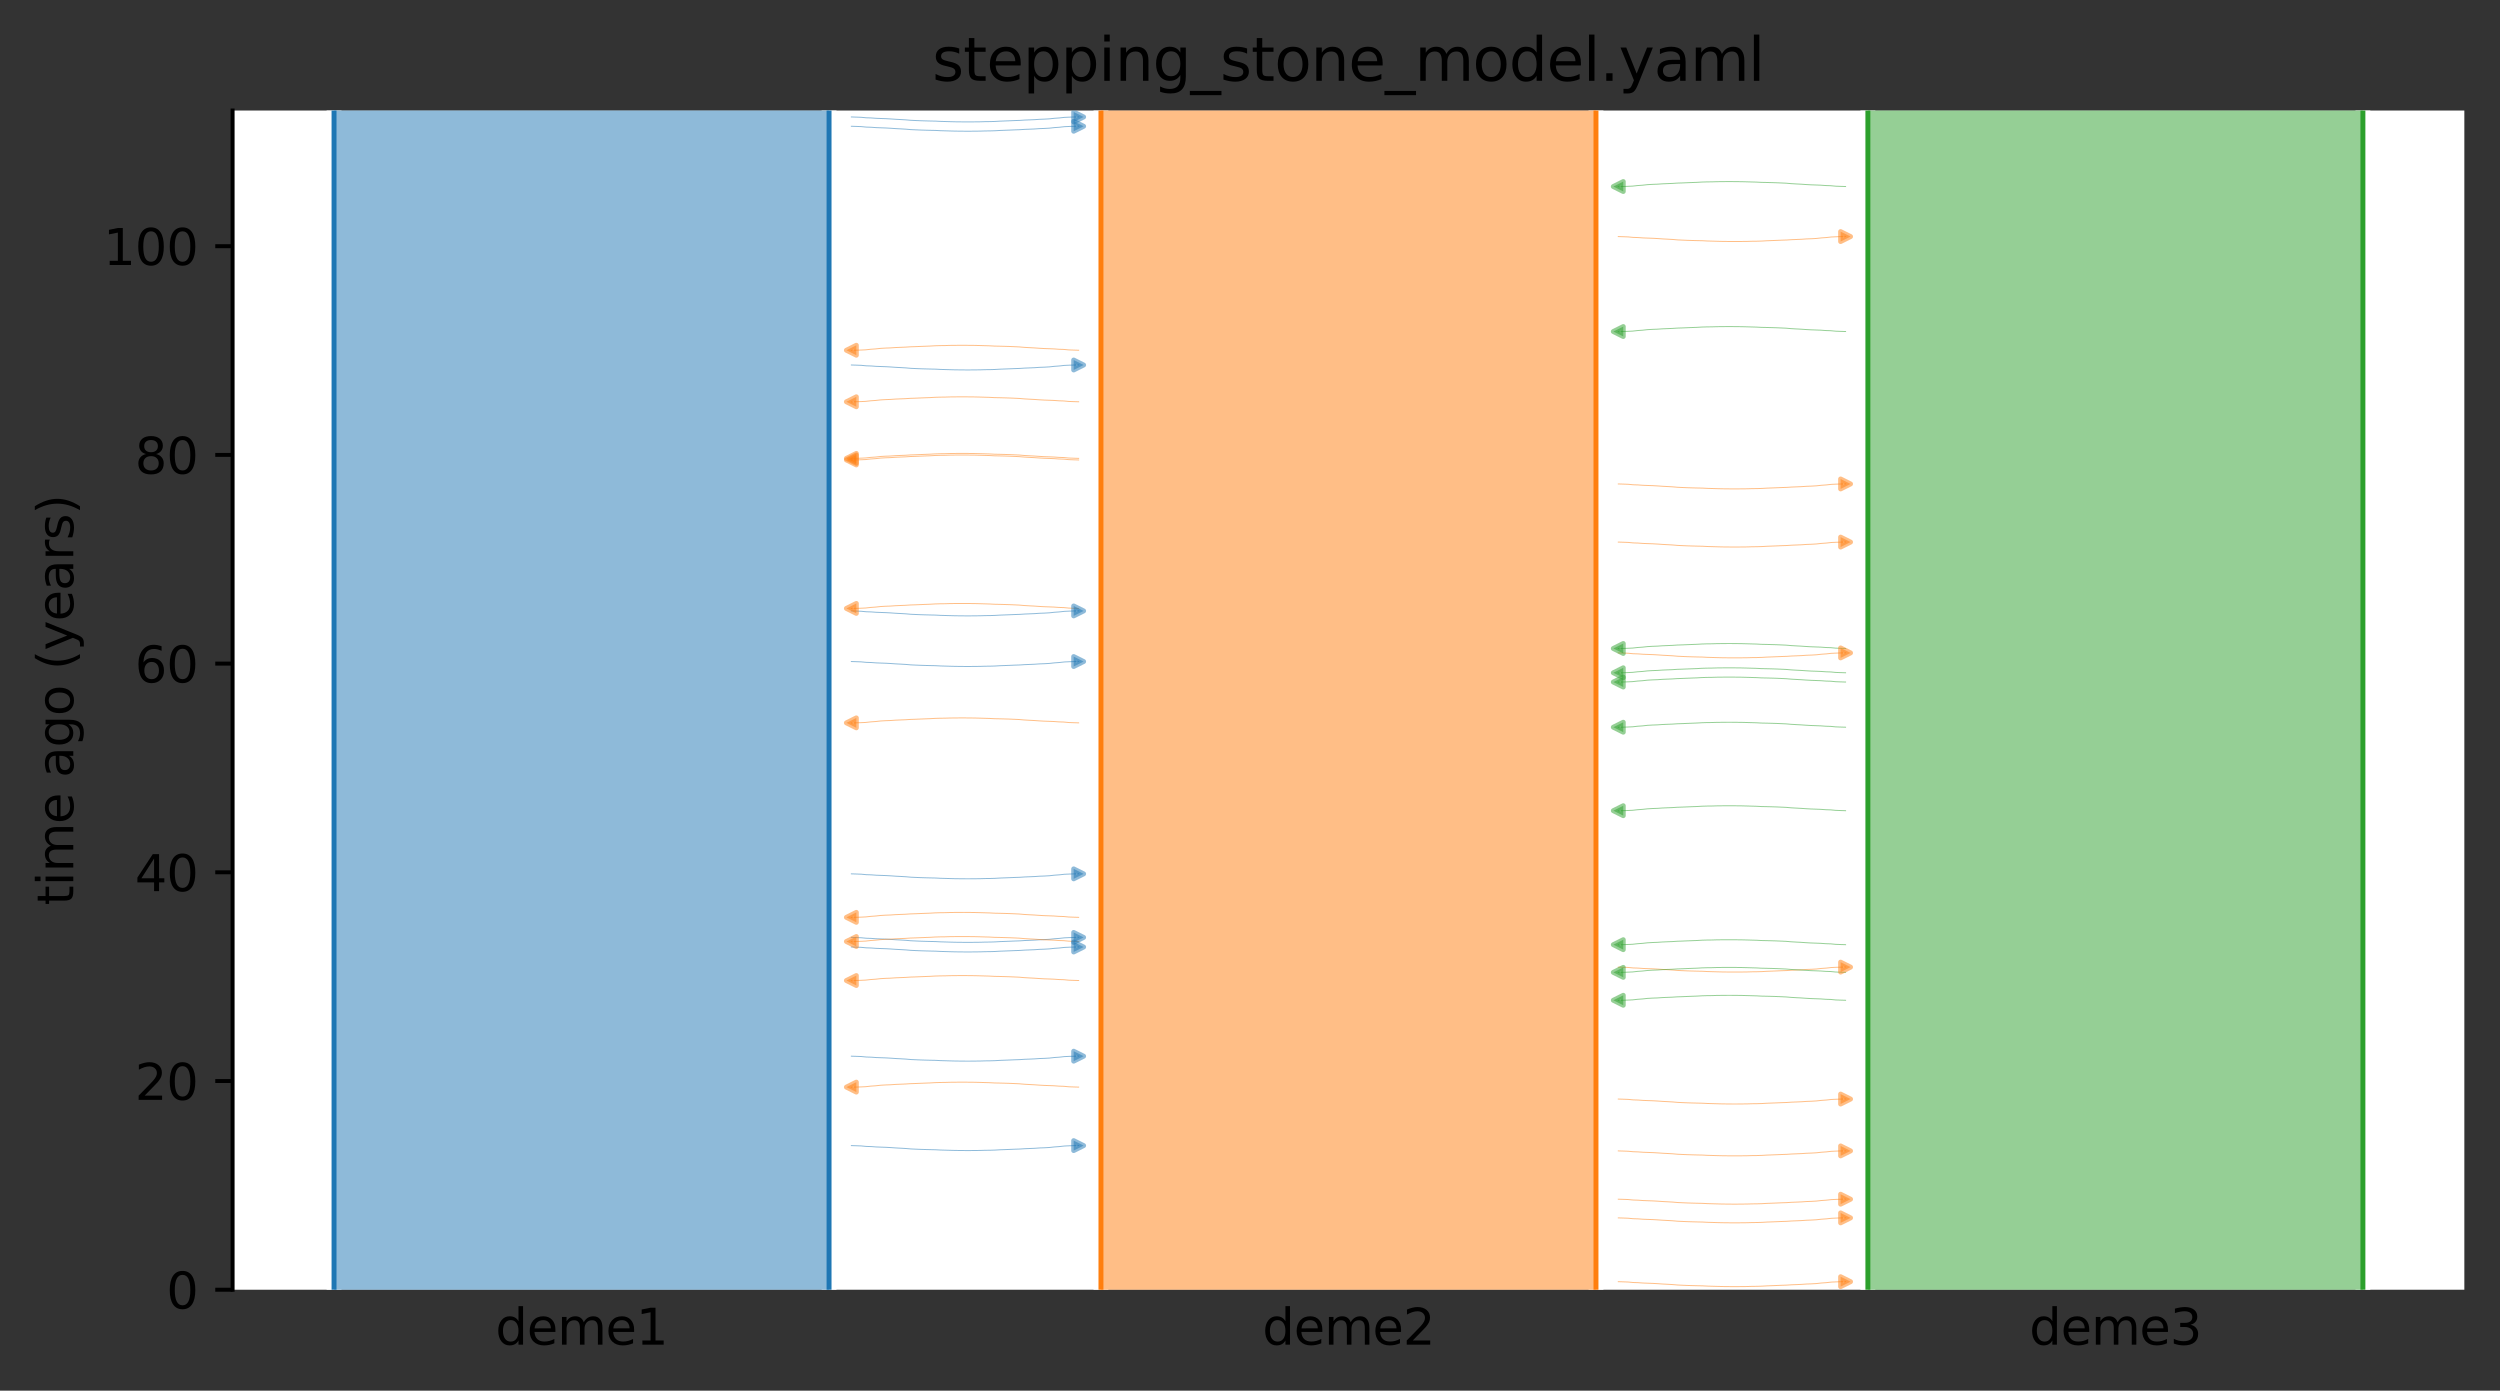<?xml version="1.0" encoding="utf-8" standalone="no"?>
<!DOCTYPE svg PUBLIC "-//W3C//DTD SVG 1.1//EN"
  "http://www.w3.org/Graphics/SVG/1.1/DTD/svg11.dtd">
<svg xmlns:xlink="http://www.w3.org/1999/xlink" width="504.8pt" height="280.8pt" viewBox="0 0 504.8 280.8" xmlns="http://www.w3.org/2000/svg" version="1.1">
 <rect x="0" y="0" width="504.8" height="280.8" fill="#333333" stroke="none"/>
 <defs>
  <style type="text/css">*{stroke-linejoin: round; stroke-linecap: butt}</style>
 </defs>
 <g id="figure_1">
  <g id="patch_1">
   <path d="M 0 280.8 
L 504.8 280.8 
L 504.8 0 
L 0 0 
L 0 280.8 
z
" style="fill: none"/>
  </g>
  <g id="axes_1">
   <g id="patch_2">
    <path d="M 46.966 260.422 
L 497.6 260.422 
L 497.6 22.318 
L 46.966 22.318 
z
" style="fill: #ffffff"/>
   </g>
   <path d="M 171.908 189.283 
L 172.908 189.315 
L 173.908 189.352 
L 174.908 189.449 
L 175.908 189.482 
L 176.908 189.555 
L 177.908 189.594 
L 178.908 189.629 
L 179.908 189.687 
L 180.908 189.757 
L 181.908 189.809 
L 182.908 189.868 
L 183.908 189.957 
L 184.908 190.003 
L 185.908 190.045 
L 186.908 190.076 
L 187.908 190.102 
L 188.908 190.123 
L 189.908 190.177 
L 190.908 190.205 
L 191.908 190.235 
L 192.908 190.26 
L 193.908 190.272 
L 194.908 190.282 
L 195.908 190.282 
L 196.908 190.272 
L 197.908 190.26 
L 198.908 190.229 
L 199.908 190.218 
L 200.908 190.188 
L 201.908 190.128 
L 202.908 190.091 
L 203.908 190.052 
L 204.908 190.01 
L 205.908 189.977 
L 206.908 189.909 
L 207.908 189.87 
L 208.908 189.828 
L 209.908 189.757 
L 210.908 189.721 
L 211.908 189.662 
L 212.908 189.551 
L 213.908 189.481 
L 214.908 189.368 
L 215.908 189.322 
L 217.8 189.261 
" clip-path="url(#p1e26ac85ff)" style="fill: none; stroke: #1f77b4; stroke-opacity: 0.5; stroke-width: 0.2; stroke-linecap: square"/>
   <path d="M 171.908 231.32 
L 172.908 231.351 
L 173.908 231.388 
L 174.908 231.486 
L 175.908 231.518 
L 176.908 231.592 
L 177.908 231.63 
L 178.908 231.666 
L 179.908 231.723 
L 180.908 231.794 
L 181.908 231.846 
L 182.908 231.905 
L 183.908 231.993 
L 184.908 232.039 
L 185.908 232.082 
L 186.908 232.112 
L 187.908 232.138 
L 188.908 232.16 
L 189.908 232.214 
L 190.908 232.242 
L 191.908 232.271 
L 192.908 232.297 
L 193.908 232.308 
L 194.908 232.318 
L 195.908 232.318 
L 196.908 232.309 
L 197.908 232.297 
L 198.908 232.266 
L 199.908 232.255 
L 200.908 232.225 
L 201.908 232.165 
L 202.908 232.128 
L 203.908 232.088 
L 204.908 232.046 
L 205.908 232.013 
L 206.908 231.946 
L 207.908 231.907 
L 208.908 231.864 
L 209.908 231.793 
L 210.908 231.757 
L 211.908 231.699 
L 212.908 231.588 
L 213.908 231.517 
L 214.908 231.404 
L 215.908 231.358 
L 217.8 231.297 
" clip-path="url(#p1e26ac85ff)" style="fill: none; stroke: #1f77b4; stroke-opacity: 0.5; stroke-width: 0.2; stroke-linecap: square"/>
   <path d="M 171.908 73.7 
L 172.908 73.731 
L 173.908 73.768 
L 174.908 73.866 
L 175.908 73.898 
L 176.908 73.972 
L 177.908 74.01 
L 178.908 74.046 
L 179.908 74.103 
L 180.908 74.174 
L 181.908 74.226 
L 182.908 74.285 
L 183.908 74.373 
L 184.908 74.419 
L 185.908 74.462 
L 186.908 74.492 
L 187.908 74.518 
L 188.908 74.539 
L 189.908 74.594 
L 190.908 74.622 
L 191.908 74.651 
L 192.908 74.677 
L 193.908 74.688 
L 194.908 74.698 
L 195.908 74.698 
L 196.908 74.688 
L 197.908 74.677 
L 198.908 74.646 
L 199.908 74.635 
L 200.908 74.604 
L 201.908 74.545 
L 202.908 74.507 
L 203.908 74.468 
L 204.908 74.426 
L 205.908 74.393 
L 206.908 74.326 
L 207.908 74.287 
L 208.908 74.244 
L 209.908 74.173 
L 210.908 74.137 
L 211.908 74.079 
L 212.908 73.968 
L 213.908 73.897 
L 214.908 73.784 
L 215.908 73.738 
L 217.8 73.677 
" clip-path="url(#p1e26ac85ff)" style="fill: none; stroke: #1f77b4; stroke-opacity: 0.5; stroke-width: 0.2; stroke-linecap: square"/>
   <path d="M 171.908 133.577 
L 172.908 133.608 
L 173.908 133.645 
L 174.908 133.743 
L 175.908 133.776 
L 176.908 133.849 
L 177.908 133.888 
L 178.908 133.923 
L 179.908 133.981 
L 180.908 134.051 
L 181.908 134.103 
L 182.908 134.162 
L 183.908 134.251 
L 184.908 134.297 
L 185.908 134.339 
L 186.908 134.37 
L 187.908 134.396 
L 188.908 134.417 
L 189.908 134.471 
L 190.908 134.499 
L 191.908 134.529 
L 192.908 134.554 
L 193.908 134.566 
L 194.908 134.576 
L 195.908 134.575 
L 196.908 134.566 
L 197.908 134.554 
L 198.908 134.523 
L 199.908 134.512 
L 200.908 134.482 
L 201.908 134.422 
L 202.908 134.385 
L 203.908 134.346 
L 204.908 134.303 
L 205.908 134.271 
L 206.908 134.203 
L 207.908 134.164 
L 208.908 134.121 
L 209.908 134.051 
L 210.908 134.015 
L 211.908 133.956 
L 212.908 133.845 
L 213.908 133.774 
L 214.908 133.662 
L 215.908 133.616 
L 217.8 133.554 
" clip-path="url(#p1e26ac85ff)" style="fill: none; stroke: #1f77b4; stroke-opacity: 0.5; stroke-width: 0.2; stroke-linecap: square"/>
   <path d="M 171.908 23.617 
L 172.908 23.648 
L 173.908 23.685 
L 174.908 23.783 
L 175.908 23.815 
L 176.908 23.889 
L 177.908 23.928 
L 178.908 23.963 
L 179.908 24.021 
L 180.908 24.091 
L 181.908 24.143 
L 182.908 24.202 
L 183.908 24.29 
L 184.908 24.337 
L 185.908 24.379 
L 186.908 24.41 
L 187.908 24.436 
L 188.908 24.457 
L 189.908 24.511 
L 190.908 24.539 
L 191.908 24.569 
L 192.908 24.594 
L 193.908 24.605 
L 194.908 24.615 
L 195.908 24.615 
L 196.908 24.606 
L 197.908 24.594 
L 198.908 24.563 
L 199.908 24.552 
L 200.908 24.522 
L 201.908 24.462 
L 202.908 24.425 
L 203.908 24.386 
L 204.908 24.343 
L 205.908 24.31 
L 206.908 24.243 
L 207.908 24.204 
L 208.908 24.161 
L 209.908 24.091 
L 210.908 24.054 
L 211.908 23.996 
L 212.908 23.885 
L 213.908 23.814 
L 214.908 23.701 
L 215.908 23.656 
L 217.8 23.594 
" clip-path="url(#p1e26ac85ff)" style="fill: none; stroke: #1f77b4; stroke-opacity: 0.5; stroke-width: 0.2; stroke-linecap: square"/>
   <path d="M 171.908 176.449 
L 172.908 176.48 
L 173.908 176.517 
L 174.908 176.615 
L 175.908 176.647 
L 176.908 176.721 
L 177.908 176.76 
L 178.908 176.795 
L 179.908 176.853 
L 180.908 176.923 
L 181.908 176.975 
L 182.908 177.034 
L 183.908 177.122 
L 184.908 177.169 
L 185.908 177.211 
L 186.908 177.242 
L 187.908 177.268 
L 188.908 177.289 
L 189.908 177.343 
L 190.908 177.371 
L 191.908 177.401 
L 192.908 177.426 
L 193.908 177.437 
L 194.908 177.447 
L 195.908 177.447 
L 196.908 177.438 
L 197.908 177.426 
L 198.908 177.395 
L 199.908 177.384 
L 200.908 177.354 
L 201.908 177.294 
L 202.908 177.257 
L 203.908 177.218 
L 204.908 177.175 
L 205.908 177.142 
L 206.908 177.075 
L 207.908 177.036 
L 208.908 176.993 
L 209.908 176.923 
L 210.908 176.886 
L 211.908 176.828 
L 212.908 176.717 
L 213.908 176.646 
L 214.908 176.533 
L 215.908 176.488 
L 217.8 176.426 
" clip-path="url(#p1e26ac85ff)" style="fill: none; stroke: #1f77b4; stroke-opacity: 0.5; stroke-width: 0.2; stroke-linecap: square"/>
   <path d="M 171.908 191.219 
L 172.908 191.251 
L 173.908 191.288 
L 174.908 191.385 
L 175.908 191.418 
L 176.908 191.491 
L 177.908 191.53 
L 178.908 191.565 
L 179.908 191.623 
L 180.908 191.693 
L 181.908 191.745 
L 182.908 191.805 
L 183.908 191.893 
L 184.908 191.939 
L 185.908 191.981 
L 186.908 192.012 
L 187.908 192.038 
L 188.908 192.059 
L 189.908 192.113 
L 190.908 192.141 
L 191.908 192.171 
L 192.908 192.197 
L 193.908 192.208 
L 194.908 192.218 
L 195.908 192.218 
L 196.908 192.208 
L 197.908 192.196 
L 198.908 192.165 
L 199.908 192.154 
L 200.908 192.124 
L 201.908 192.064 
L 202.908 192.027 
L 203.908 191.988 
L 204.908 191.946 
L 205.908 191.913 
L 206.908 191.845 
L 207.908 191.806 
L 208.908 191.764 
L 209.908 191.693 
L 210.908 191.657 
L 211.908 191.598 
L 212.908 191.487 
L 213.908 191.417 
L 214.908 191.304 
L 215.908 191.258 
L 217.8 191.197 
" clip-path="url(#p1e26ac85ff)" style="fill: none; stroke: #1f77b4; stroke-opacity: 0.5; stroke-width: 0.2; stroke-linecap: square"/>
   <path d="M 171.908 123.359 
L 172.908 123.391 
L 173.908 123.428 
L 174.908 123.525 
L 175.908 123.558 
L 176.908 123.632 
L 177.908 123.67 
L 178.908 123.706 
L 179.908 123.763 
L 180.908 123.834 
L 181.908 123.886 
L 182.908 123.945 
L 183.908 124.033 
L 184.908 124.079 
L 185.908 124.122 
L 186.908 124.152 
L 187.908 124.178 
L 188.908 124.199 
L 189.908 124.254 
L 190.908 124.282 
L 191.908 124.311 
L 192.908 124.337 
L 193.908 124.348 
L 194.908 124.358 
L 195.908 124.358 
L 196.908 124.348 
L 197.908 124.337 
L 198.908 124.306 
L 199.908 124.294 
L 200.908 124.264 
L 201.908 124.204 
L 202.908 124.167 
L 203.908 124.128 
L 204.908 124.086 
L 205.908 124.053 
L 206.908 123.986 
L 207.908 123.946 
L 208.908 123.904 
L 209.908 123.833 
L 210.908 123.797 
L 211.908 123.738 
L 212.908 123.627 
L 213.908 123.557 
L 214.908 123.444 
L 215.908 123.398 
L 217.8 123.337 
" clip-path="url(#p1e26ac85ff)" style="fill: none; stroke: #1f77b4; stroke-opacity: 0.5; stroke-width: 0.2; stroke-linecap: square"/>
   <path d="M 171.908 25.496 
L 172.908 25.528 
L 173.908 25.565 
L 174.908 25.663 
L 175.908 25.695 
L 176.908 25.769 
L 177.908 25.807 
L 178.908 25.843 
L 179.908 25.9 
L 180.908 25.971 
L 181.908 26.023 
L 182.908 26.082 
L 183.908 26.17 
L 184.908 26.216 
L 185.908 26.259 
L 186.908 26.289 
L 187.908 26.315 
L 188.908 26.336 
L 189.908 26.391 
L 190.908 26.419 
L 191.908 26.448 
L 192.908 26.474 
L 193.908 26.485 
L 194.908 26.495 
L 195.908 26.495 
L 196.908 26.485 
L 197.908 26.474 
L 198.908 26.443 
L 199.908 26.432 
L 200.908 26.401 
L 201.908 26.342 
L 202.908 26.304 
L 203.908 26.265 
L 204.908 26.223 
L 205.908 26.19 
L 206.908 26.123 
L 207.908 26.084 
L 208.908 26.041 
L 209.908 25.97 
L 210.908 25.934 
L 211.908 25.876 
L 212.908 25.765 
L 213.908 25.694 
L 214.908 25.581 
L 215.908 25.535 
L 217.8 25.474 
" clip-path="url(#p1e26ac85ff)" style="fill: none; stroke: #1f77b4; stroke-opacity: 0.5; stroke-width: 0.2; stroke-linecap: square"/>
   <path d="M 171.908 213.265 
L 172.908 213.297 
L 173.908 213.334 
L 174.908 213.432 
L 175.908 213.464 
L 176.908 213.538 
L 177.908 213.576 
L 178.908 213.612 
L 179.908 213.669 
L 180.908 213.74 
L 181.908 213.792 
L 182.908 213.851 
L 183.908 213.939 
L 184.908 213.985 
L 185.908 214.028 
L 186.908 214.058 
L 187.908 214.084 
L 188.908 214.105 
L 189.908 214.16 
L 190.908 214.188 
L 191.908 214.217 
L 192.908 214.243 
L 193.908 214.254 
L 194.908 214.264 
L 195.908 214.264 
L 196.908 214.254 
L 197.908 214.243 
L 198.908 214.212 
L 199.908 214.2 
L 200.908 214.17 
L 201.908 214.111 
L 202.908 214.073 
L 203.908 214.034 
L 204.908 213.992 
L 205.908 213.959 
L 206.908 213.892 
L 207.908 213.853 
L 208.908 213.81 
L 209.908 213.739 
L 210.908 213.703 
L 211.908 213.644 
L 212.908 213.533 
L 213.908 213.463 
L 214.908 213.35 
L 215.908 213.304 
L 217.8 213.243 
" clip-path="url(#p1e26ac85ff)" style="fill: none; stroke: #1f77b4; stroke-opacity: 0.5; stroke-width: 0.2; stroke-linecap: square"/>
   <path d="M 217.8 145.96 
L 216.8 145.929 
L 215.8 145.892 
L 214.8 145.794 
L 213.8 145.762 
L 212.8 145.688 
L 211.8 145.65 
L 210.8 145.614 
L 209.8 145.557 
L 208.8 145.486 
L 207.8 145.434 
L 206.8 145.375 
L 205.8 145.287 
L 204.8 145.241 
L 203.8 145.198 
L 202.8 145.168 
L 201.8 145.142 
L 200.8 145.121 
L 199.8 145.066 
L 198.8 145.038 
L 197.8 145.009 
L 196.8 144.983 
L 195.8 144.972 
L 194.8 144.962 
L 193.8 144.962 
L 192.8 144.972 
L 191.8 144.983 
L 190.8 145.014 
L 189.8 145.025 
L 188.8 145.056 
L 187.8 145.115 
L 186.8 145.152 
L 185.8 145.192 
L 184.8 145.234 
L 183.8 145.267 
L 182.8 145.334 
L 181.8 145.373 
L 180.8 145.416 
L 179.8 145.487 
L 178.8 145.523 
L 177.8 145.581 
L 176.8 145.692 
L 175.8 145.763 
L 174.8 145.876 
L 173.8 145.922 
L 171.908 145.983 
" clip-path="url(#p1e26ac85ff)" style="fill: none; stroke: #ff7f0e; stroke-opacity: 0.5; stroke-width: 0.2; stroke-linecap: square"/>
   <path d="M 217.8 70.722 
L 216.8 70.69 
L 215.8 70.653 
L 214.8 70.555 
L 213.8 70.523 
L 212.8 70.449 
L 211.8 70.411 
L 210.8 70.375 
L 209.8 70.318 
L 208.8 70.247 
L 207.8 70.195 
L 206.8 70.136 
L 205.8 70.048 
L 204.8 70.002 
L 203.8 69.959 
L 202.8 69.929 
L 201.8 69.903 
L 200.8 69.882 
L 199.8 69.827 
L 198.8 69.799 
L 197.8 69.77 
L 196.8 69.744 
L 195.8 69.733 
L 194.8 69.723 
L 193.8 69.723 
L 192.8 69.733 
L 191.8 69.744 
L 190.8 69.775 
L 189.8 69.787 
L 188.8 69.817 
L 187.8 69.876 
L 186.8 69.914 
L 185.8 69.953 
L 184.8 69.995 
L 183.8 70.028 
L 182.8 70.095 
L 181.8 70.134 
L 180.8 70.177 
L 179.8 70.248 
L 178.8 70.284 
L 177.8 70.343 
L 176.8 70.453 
L 175.8 70.524 
L 174.8 70.637 
L 173.8 70.683 
L 171.908 70.744 
" clip-path="url(#p1e26ac85ff)" style="fill: none; stroke: #ff7f0e; stroke-opacity: 0.5; stroke-width: 0.2; stroke-linecap: square"/>
   <path d="M 217.8 92.554 
L 216.8 92.522 
L 215.8 92.485 
L 214.8 92.387 
L 213.8 92.355 
L 212.8 92.281 
L 211.8 92.243 
L 210.8 92.207 
L 209.8 92.15 
L 208.8 92.079 
L 207.8 92.027 
L 206.8 91.968 
L 205.8 91.88 
L 204.8 91.834 
L 203.8 91.791 
L 202.8 91.761 
L 201.8 91.735 
L 200.8 91.714 
L 199.8 91.659 
L 198.8 91.631 
L 197.8 91.602 
L 196.8 91.576 
L 195.8 91.565 
L 194.8 91.555 
L 193.8 91.555 
L 192.8 91.565 
L 191.8 91.576 
L 190.8 91.607 
L 189.8 91.619 
L 188.8 91.649 
L 187.8 91.708 
L 186.8 91.746 
L 185.8 91.785 
L 184.8 91.827 
L 183.8 91.86 
L 182.8 91.927 
L 181.8 91.966 
L 180.8 92.009 
L 179.8 92.08 
L 178.8 92.116 
L 177.8 92.174 
L 176.8 92.285 
L 175.8 92.356 
L 174.8 92.469 
L 173.8 92.515 
L 171.908 92.576 
" clip-path="url(#p1e26ac85ff)" style="fill: none; stroke: #ff7f0e; stroke-opacity: 0.5; stroke-width: 0.2; stroke-linecap: square"/>
   <path d="M 217.8 122.851 
L 216.8 122.82 
L 215.8 122.783 
L 214.8 122.685 
L 213.8 122.653 
L 212.8 122.579 
L 211.8 122.541 
L 210.8 122.505 
L 209.8 122.448 
L 208.8 122.377 
L 207.8 122.325 
L 206.8 122.266 
L 205.8 122.178 
L 204.8 122.132 
L 203.8 122.089 
L 202.8 122.059 
L 201.8 122.033 
L 200.8 122.011 
L 199.8 121.957 
L 198.8 121.929 
L 197.8 121.899 
L 196.8 121.874 
L 195.8 121.863 
L 194.8 121.853 
L 193.8 121.853 
L 192.8 121.862 
L 191.8 121.874 
L 190.8 121.905 
L 189.8 121.916 
L 188.8 121.946 
L 187.8 122.006 
L 186.8 122.043 
L 185.8 122.083 
L 184.8 122.125 
L 183.8 122.158 
L 182.8 122.225 
L 181.8 122.264 
L 180.8 122.307 
L 179.8 122.378 
L 178.8 122.414 
L 177.8 122.472 
L 176.8 122.583 
L 175.8 122.654 
L 174.8 122.767 
L 173.8 122.813 
L 171.908 122.874 
" clip-path="url(#p1e26ac85ff)" style="fill: none; stroke: #ff7f0e; stroke-opacity: 0.5; stroke-width: 0.2; stroke-linecap: square"/>
   <path d="M 217.8 197.987 
L 216.8 197.956 
L 215.8 197.919 
L 214.8 197.821 
L 213.8 197.788 
L 212.8 197.715 
L 211.8 197.676 
L 210.8 197.641 
L 209.8 197.583 
L 208.8 197.513 
L 207.8 197.461 
L 206.8 197.402 
L 205.8 197.313 
L 204.8 197.267 
L 203.8 197.225 
L 202.8 197.194 
L 201.8 197.168 
L 200.8 197.147 
L 199.8 197.093 
L 198.8 197.065 
L 197.8 197.035 
L 196.8 197.01 
L 195.8 196.998 
L 194.8 196.988 
L 193.8 196.989 
L 192.8 196.998 
L 191.8 197.01 
L 190.8 197.041 
L 189.8 197.052 
L 188.8 197.082 
L 187.8 197.142 
L 186.8 197.179 
L 185.8 197.218 
L 184.8 197.261 
L 183.8 197.293 
L 182.8 197.361 
L 181.8 197.4 
L 180.8 197.443 
L 179.8 197.513 
L 178.8 197.549 
L 177.8 197.608 
L 176.8 197.719 
L 175.8 197.789 
L 174.8 197.902 
L 173.8 197.948 
L 171.908 198.009 
" clip-path="url(#p1e26ac85ff)" style="fill: none; stroke: #ff7f0e; stroke-opacity: 0.5; stroke-width: 0.2; stroke-linecap: square"/>
   <path d="M 217.8 219.511 
L 216.8 219.479 
L 215.8 219.442 
L 214.8 219.345 
L 213.8 219.312 
L 212.8 219.238 
L 211.8 219.2 
L 210.8 219.164 
L 209.8 219.107 
L 208.8 219.036 
L 207.8 218.984 
L 206.8 218.925 
L 205.8 218.837 
L 204.8 218.791 
L 203.8 218.749 
L 202.8 218.718 
L 201.8 218.692 
L 200.8 218.671 
L 199.8 218.616 
L 198.8 218.589 
L 197.8 218.559 
L 196.8 218.533 
L 195.8 218.522 
L 194.8 218.512 
L 193.8 218.512 
L 192.8 218.522 
L 191.8 218.533 
L 190.8 218.564 
L 189.8 218.576 
L 188.8 218.606 
L 187.8 218.666 
L 186.8 218.703 
L 185.8 218.742 
L 184.8 218.784 
L 183.8 218.817 
L 182.8 218.884 
L 181.8 218.924 
L 180.8 218.966 
L 179.8 219.037 
L 178.8 219.073 
L 177.8 219.132 
L 176.8 219.243 
L 175.8 219.313 
L 174.8 219.426 
L 173.8 219.472 
L 171.908 219.533 
" clip-path="url(#p1e26ac85ff)" style="fill: none; stroke: #ff7f0e; stroke-opacity: 0.5; stroke-width: 0.2; stroke-linecap: square"/>
   <path d="M 217.8 92.876 
L 216.8 92.845 
L 215.8 92.808 
L 214.8 92.71 
L 213.8 92.678 
L 212.8 92.604 
L 211.8 92.565 
L 210.8 92.53 
L 209.8 92.472 
L 208.8 92.402 
L 207.8 92.35 
L 206.8 92.291 
L 205.8 92.203 
L 204.8 92.156 
L 203.8 92.114 
L 202.8 92.083 
L 201.8 92.057 
L 200.8 92.036 
L 199.8 91.982 
L 198.8 91.954 
L 197.8 91.924 
L 196.8 91.899 
L 195.8 91.888 
L 194.8 91.878 
L 193.8 91.878 
L 192.8 91.887 
L 191.8 91.899 
L 190.8 91.93 
L 189.8 91.941 
L 188.8 91.971 
L 187.8 92.031 
L 186.8 92.068 
L 185.8 92.107 
L 184.8 92.15 
L 183.8 92.182 
L 182.8 92.25 
L 181.8 92.289 
L 180.8 92.332 
L 179.8 92.402 
L 178.8 92.439 
L 177.8 92.497 
L 176.8 92.608 
L 175.8 92.679 
L 174.8 92.792 
L 173.8 92.837 
L 171.908 92.899 
" clip-path="url(#p1e26ac85ff)" style="fill: none; stroke: #ff7f0e; stroke-opacity: 0.5; stroke-width: 0.2; stroke-linecap: square"/>
   <path d="M 217.8 81.127 
L 216.8 81.096 
L 215.8 81.059 
L 214.8 80.961 
L 213.8 80.928 
L 212.8 80.855 
L 211.8 80.816 
L 210.8 80.781 
L 209.8 80.723 
L 208.8 80.653 
L 207.8 80.601 
L 206.8 80.542 
L 205.8 80.453 
L 204.8 80.407 
L 203.8 80.365 
L 202.8 80.334 
L 201.8 80.308 
L 200.8 80.287 
L 199.8 80.233 
L 198.8 80.205 
L 197.8 80.175 
L 196.8 80.15 
L 195.8 80.139 
L 194.8 80.128 
L 193.8 80.129 
L 192.8 80.138 
L 191.8 80.15 
L 190.8 80.181 
L 189.8 80.192 
L 188.8 80.222 
L 187.8 80.282 
L 186.8 80.319 
L 185.8 80.358 
L 184.8 80.401 
L 183.8 80.433 
L 182.8 80.501 
L 181.8 80.54 
L 180.8 80.583 
L 179.8 80.653 
L 178.8 80.69 
L 177.8 80.748 
L 176.8 80.859 
L 175.8 80.93 
L 174.8 81.043 
L 173.8 81.088 
L 171.908 81.15 
" clip-path="url(#p1e26ac85ff)" style="fill: none; stroke: #ff7f0e; stroke-opacity: 0.5; stroke-width: 0.2; stroke-linecap: square"/>
   <path d="M 217.8 190.107 
L 216.8 190.075 
L 215.8 190.038 
L 214.8 189.941 
L 213.8 189.908 
L 212.8 189.834 
L 211.8 189.796 
L 210.8 189.76 
L 209.8 189.703 
L 208.8 189.632 
L 207.8 189.58 
L 206.8 189.521 
L 205.8 189.433 
L 204.8 189.387 
L 203.8 189.344 
L 202.8 189.314 
L 201.8 189.288 
L 200.8 189.267 
L 199.8 189.212 
L 198.8 189.184 
L 197.8 189.155 
L 196.8 189.129 
L 195.8 189.118 
L 194.8 189.108 
L 193.8 189.108 
L 192.8 189.118 
L 191.8 189.129 
L 190.8 189.16 
L 189.8 189.172 
L 188.8 189.202 
L 187.8 189.262 
L 186.8 189.299 
L 185.8 189.338 
L 184.8 189.38 
L 183.8 189.413 
L 182.8 189.48 
L 181.8 189.52 
L 180.8 189.562 
L 179.8 189.633 
L 178.8 189.669 
L 177.8 189.728 
L 176.8 189.839 
L 175.8 189.909 
L 174.8 190.022 
L 173.8 190.068 
L 171.908 190.129 
" clip-path="url(#p1e26ac85ff)" style="fill: none; stroke: #ff7f0e; stroke-opacity: 0.5; stroke-width: 0.2; stroke-linecap: square"/>
   <path d="M 217.8 185.231 
L 216.8 185.199 
L 215.8 185.163 
L 214.8 185.065 
L 213.8 185.032 
L 212.8 184.959 
L 211.8 184.92 
L 210.8 184.885 
L 209.8 184.827 
L 208.8 184.757 
L 207.8 184.705 
L 206.8 184.646 
L 205.8 184.557 
L 204.8 184.511 
L 203.8 184.469 
L 202.8 184.438 
L 201.8 184.412 
L 200.8 184.391 
L 199.8 184.337 
L 198.8 184.309 
L 197.8 184.279 
L 196.8 184.254 
L 195.8 184.242 
L 194.8 184.232 
L 193.8 184.233 
L 192.8 184.242 
L 191.8 184.254 
L 190.8 184.285 
L 189.8 184.296 
L 188.8 184.326 
L 187.8 184.386 
L 186.8 184.423 
L 185.8 184.462 
L 184.8 184.504 
L 183.8 184.537 
L 182.8 184.605 
L 181.8 184.644 
L 180.8 184.686 
L 179.8 184.757 
L 178.8 184.793 
L 177.8 184.852 
L 176.8 184.963 
L 175.8 185.033 
L 174.8 185.146 
L 173.8 185.192 
L 171.908 185.253 
" clip-path="url(#p1e26ac85ff)" style="fill: none; stroke: #ff7f0e; stroke-opacity: 0.5; stroke-width: 0.2; stroke-linecap: square"/>
   <path d="M 326.766 232.391 
L 327.766 232.423 
L 328.766 232.46 
L 329.766 232.557 
L 330.766 232.59 
L 331.766 232.663 
L 332.766 232.702 
L 333.766 232.737 
L 334.766 232.795 
L 335.766 232.865 
L 336.766 232.917 
L 337.766 232.976 
L 338.766 233.065 
L 339.766 233.111 
L 340.766 233.153 
L 341.766 233.184 
L 342.766 233.21 
L 343.766 233.231 
L 344.766 233.285 
L 345.766 233.313 
L 346.766 233.343 
L 347.766 233.368 
L 348.766 233.38 
L 349.766 233.39 
L 350.766 233.39 
L 351.766 233.38 
L 352.766 233.368 
L 353.766 233.337 
L 354.766 233.326 
L 355.766 233.296 
L 356.766 233.236 
L 357.766 233.199 
L 358.766 233.16 
L 359.766 233.118 
L 360.766 233.085 
L 361.766 233.017 
L 362.766 232.978 
L 363.766 232.936 
L 364.766 232.865 
L 365.766 232.829 
L 366.766 232.77 
L 367.766 232.659 
L 368.766 232.589 
L 369.766 232.476 
L 370.766 232.43 
L 372.658 232.369 
" clip-path="url(#p1e26ac85ff)" style="fill: none; stroke: #ff7f0e; stroke-opacity: 0.5; stroke-width: 0.2; stroke-linecap: square"/>
   <path d="M 326.766 245.915 
L 327.766 245.947 
L 328.766 245.984 
L 329.766 246.081 
L 330.766 246.114 
L 331.766 246.187 
L 332.766 246.226 
L 333.766 246.261 
L 334.766 246.319 
L 335.766 246.389 
L 336.766 246.441 
L 337.766 246.501 
L 338.766 246.589 
L 339.766 246.635 
L 340.766 246.677 
L 341.766 246.708 
L 342.766 246.734 
L 343.766 246.755 
L 344.766 246.809 
L 345.766 246.837 
L 346.766 246.867 
L 347.766 246.892 
L 348.766 246.904 
L 349.766 246.914 
L 350.766 246.914 
L 351.766 246.904 
L 352.766 246.892 
L 353.766 246.861 
L 354.766 246.85 
L 355.766 246.82 
L 356.766 246.76 
L 357.766 246.723 
L 358.766 246.684 
L 359.766 246.642 
L 360.766 246.609 
L 361.766 246.541 
L 362.766 246.502 
L 363.766 246.46 
L 364.766 246.389 
L 365.766 246.353 
L 366.766 246.294 
L 367.766 246.183 
L 368.766 246.113 
L 369.766 246 
L 370.766 245.954 
L 372.658 245.893 
" clip-path="url(#p1e26ac85ff)" style="fill: none; stroke: #ff7f0e; stroke-opacity: 0.5; stroke-width: 0.2; stroke-linecap: square"/>
   <path d="M 326.766 47.768 
L 327.766 47.8 
L 328.766 47.837 
L 329.766 47.935 
L 330.766 47.967 
L 331.766 48.041 
L 332.766 48.079 
L 333.766 48.115 
L 334.766 48.172 
L 335.766 48.243 
L 336.766 48.295 
L 337.766 48.354 
L 338.766 48.442 
L 339.766 48.488 
L 340.766 48.531 
L 341.766 48.561 
L 342.766 48.587 
L 343.766 48.608 
L 344.766 48.663 
L 345.766 48.691 
L 346.766 48.72 
L 347.766 48.746 
L 348.766 48.757 
L 349.766 48.767 
L 350.766 48.767 
L 351.766 48.757 
L 352.766 48.746 
L 353.766 48.715 
L 354.766 48.704 
L 355.766 48.673 
L 356.766 48.614 
L 357.766 48.576 
L 358.766 48.537 
L 359.766 48.495 
L 360.766 48.462 
L 361.766 48.395 
L 362.766 48.356 
L 363.766 48.313 
L 364.766 48.242 
L 365.766 48.206 
L 366.766 48.148 
L 367.766 48.037 
L 368.766 47.966 
L 369.766 47.853 
L 370.766 47.807 
L 372.658 47.746 
" clip-path="url(#p1e26ac85ff)" style="fill: none; stroke: #ff7f0e; stroke-opacity: 0.5; stroke-width: 0.2; stroke-linecap: square"/>
   <path d="M 326.766 242.142 
L 327.766 242.173 
L 328.766 242.21 
L 329.766 242.308 
L 330.766 242.34 
L 331.766 242.414 
L 332.766 242.452 
L 333.766 242.488 
L 334.766 242.545 
L 335.766 242.616 
L 336.766 242.668 
L 337.766 242.727 
L 338.766 242.815 
L 339.766 242.861 
L 340.766 242.904 
L 341.766 242.934 
L 342.766 242.96 
L 343.766 242.981 
L 344.766 243.036 
L 345.766 243.064 
L 346.766 243.093 
L 347.766 243.119 
L 348.766 243.13 
L 349.766 243.14 
L 350.766 243.14 
L 351.766 243.13 
L 352.766 243.119 
L 353.766 243.088 
L 354.766 243.077 
L 355.766 243.046 
L 356.766 242.987 
L 357.766 242.95 
L 358.766 242.91 
L 359.766 242.868 
L 360.766 242.835 
L 361.766 242.768 
L 362.766 242.729 
L 363.766 242.686 
L 364.766 242.615 
L 365.766 242.579 
L 366.766 242.521 
L 367.766 242.41 
L 368.766 242.339 
L 369.766 242.226 
L 370.766 242.18 
L 372.658 242.119 
" clip-path="url(#p1e26ac85ff)" style="fill: none; stroke: #ff7f0e; stroke-opacity: 0.5; stroke-width: 0.2; stroke-linecap: square"/>
   <path d="M 326.766 221.921 
L 327.766 221.953 
L 328.766 221.99 
L 329.766 222.087 
L 330.766 222.12 
L 331.766 222.193 
L 332.766 222.232 
L 333.766 222.267 
L 334.766 222.325 
L 335.766 222.395 
L 336.766 222.447 
L 337.766 222.506 
L 338.766 222.595 
L 339.766 222.641 
L 340.766 222.683 
L 341.766 222.714 
L 342.766 222.74 
L 343.766 222.761 
L 344.766 222.815 
L 345.766 222.843 
L 346.766 222.873 
L 347.766 222.898 
L 348.766 222.91 
L 349.766 222.92 
L 350.766 222.92 
L 351.766 222.91 
L 352.766 222.898 
L 353.766 222.867 
L 354.766 222.856 
L 355.766 222.826 
L 356.766 222.766 
L 357.766 222.729 
L 358.766 222.69 
L 359.766 222.648 
L 360.766 222.615 
L 361.766 222.547 
L 362.766 222.508 
L 363.766 222.466 
L 364.766 222.395 
L 365.766 222.359 
L 366.766 222.3 
L 367.766 222.189 
L 368.766 222.119 
L 369.766 222.006 
L 370.766 221.96 
L 372.658 221.899 
" clip-path="url(#p1e26ac85ff)" style="fill: none; stroke: #ff7f0e; stroke-opacity: 0.5; stroke-width: 0.2; stroke-linecap: square"/>
   <path d="M 326.766 258.797 
L 327.766 258.829 
L 328.766 258.866 
L 329.766 258.964 
L 330.766 258.996 
L 331.766 259.07 
L 332.766 259.108 
L 333.766 259.144 
L 334.766 259.201 
L 335.766 259.272 
L 336.766 259.324 
L 337.766 259.383 
L 338.766 259.471 
L 339.766 259.517 
L 340.766 259.56 
L 341.766 259.59 
L 342.766 259.616 
L 343.766 259.637 
L 344.766 259.692 
L 345.766 259.72 
L 346.766 259.749 
L 347.766 259.775 
L 348.766 259.786 
L 349.766 259.796 
L 350.766 259.796 
L 351.766 259.786 
L 352.766 259.775 
L 353.766 259.744 
L 354.766 259.733 
L 355.766 259.702 
L 356.766 259.643 
L 357.766 259.605 
L 358.766 259.566 
L 359.766 259.524 
L 360.766 259.491 
L 361.766 259.424 
L 362.766 259.385 
L 363.766 259.342 
L 364.766 259.271 
L 365.766 259.235 
L 366.766 259.177 
L 367.766 259.066 
L 368.766 258.995 
L 369.766 258.882 
L 370.766 258.836 
L 372.658 258.775 
" clip-path="url(#p1e26ac85ff)" style="fill: none; stroke: #ff7f0e; stroke-opacity: 0.5; stroke-width: 0.2; stroke-linecap: square"/>
   <path d="M 326.766 131.835 
L 327.766 131.867 
L 328.766 131.904 
L 329.766 132.002 
L 330.766 132.034 
L 331.766 132.108 
L 332.766 132.146 
L 333.766 132.182 
L 334.766 132.239 
L 335.766 132.31 
L 336.766 132.362 
L 337.766 132.421 
L 338.766 132.509 
L 339.766 132.555 
L 340.766 132.598 
L 341.766 132.628 
L 342.766 132.654 
L 343.766 132.675 
L 344.766 132.73 
L 345.766 132.758 
L 346.766 132.787 
L 347.766 132.813 
L 348.766 132.824 
L 349.766 132.834 
L 350.766 132.834 
L 351.766 132.824 
L 352.766 132.813 
L 353.766 132.782 
L 354.766 132.77 
L 355.766 132.74 
L 356.766 132.681 
L 357.766 132.643 
L 358.766 132.604 
L 359.766 132.562 
L 360.766 132.529 
L 361.766 132.462 
L 362.766 132.423 
L 363.766 132.38 
L 364.766 132.309 
L 365.766 132.273 
L 366.766 132.214 
L 367.766 132.104 
L 368.766 132.033 
L 369.766 131.92 
L 370.766 131.874 
L 372.658 131.813 
" clip-path="url(#p1e26ac85ff)" style="fill: none; stroke: #ff7f0e; stroke-opacity: 0.5; stroke-width: 0.2; stroke-linecap: square"/>
   <path d="M 326.766 97.719 
L 327.766 97.75 
L 328.766 97.787 
L 329.766 97.885 
L 330.766 97.918 
L 331.766 97.991 
L 332.766 98.03 
L 333.766 98.065 
L 334.766 98.123 
L 335.766 98.193 
L 336.766 98.245 
L 337.766 98.304 
L 338.766 98.393 
L 339.766 98.439 
L 340.766 98.481 
L 341.766 98.512 
L 342.766 98.538 
L 343.766 98.559 
L 344.766 98.613 
L 345.766 98.641 
L 346.766 98.671 
L 347.766 98.696 
L 348.766 98.707 
L 349.766 98.718 
L 350.766 98.717 
L 351.766 98.708 
L 352.766 98.696 
L 353.766 98.665 
L 354.766 98.654 
L 355.766 98.624 
L 356.766 98.564 
L 357.766 98.527 
L 358.766 98.488 
L 359.766 98.445 
L 360.766 98.413 
L 361.766 98.345 
L 362.766 98.306 
L 363.766 98.263 
L 364.766 98.193 
L 365.766 98.156 
L 366.766 98.098 
L 367.766 97.987 
L 368.766 97.916 
L 369.766 97.803 
L 370.766 97.758 
L 372.658 97.696 
" clip-path="url(#p1e26ac85ff)" style="fill: none; stroke: #ff7f0e; stroke-opacity: 0.5; stroke-width: 0.2; stroke-linecap: square"/>
   <path d="M 326.766 195.28 
L 327.766 195.311 
L 328.766 195.348 
L 329.766 195.446 
L 330.766 195.478 
L 331.766 195.552 
L 332.766 195.59 
L 333.766 195.626 
L 334.766 195.683 
L 335.766 195.754 
L 336.766 195.806 
L 337.766 195.865 
L 338.766 195.953 
L 339.766 195.999 
L 340.766 196.042 
L 341.766 196.072 
L 342.766 196.098 
L 343.766 196.119 
L 344.766 196.174 
L 345.766 196.202 
L 346.766 196.231 
L 347.766 196.257 
L 348.766 196.268 
L 349.766 196.278 
L 350.766 196.278 
L 351.766 196.268 
L 352.766 196.257 
L 353.766 196.226 
L 354.766 196.215 
L 355.766 196.184 
L 356.766 196.125 
L 357.766 196.088 
L 358.766 196.048 
L 359.766 196.006 
L 360.766 195.973 
L 361.766 195.906 
L 362.766 195.867 
L 363.766 195.824 
L 364.766 195.753 
L 365.766 195.717 
L 366.766 195.659 
L 367.766 195.548 
L 368.766 195.477 
L 369.766 195.364 
L 370.766 195.318 
L 372.658 195.257 
" clip-path="url(#p1e26ac85ff)" style="fill: none; stroke: #ff7f0e; stroke-opacity: 0.5; stroke-width: 0.2; stroke-linecap: square"/>
   <path d="M 326.766 109.457 
L 327.766 109.489 
L 328.766 109.526 
L 329.766 109.623 
L 330.766 109.656 
L 331.766 109.73 
L 332.766 109.768 
L 333.766 109.804 
L 334.766 109.861 
L 335.766 109.932 
L 336.766 109.984 
L 337.766 110.043 
L 338.766 110.131 
L 339.766 110.177 
L 340.766 110.219 
L 341.766 110.25 
L 342.766 110.276 
L 343.766 110.297 
L 344.766 110.352 
L 345.766 110.379 
L 346.766 110.409 
L 347.766 110.435 
L 348.766 110.446 
L 349.766 110.456 
L 350.766 110.456 
L 351.766 110.446 
L 352.766 110.435 
L 353.766 110.403 
L 354.766 110.392 
L 355.766 110.362 
L 356.766 110.302 
L 357.766 110.265 
L 358.766 110.226 
L 359.766 110.184 
L 360.766 110.151 
L 361.766 110.084 
L 362.766 110.044 
L 363.766 110.002 
L 364.766 109.931 
L 365.766 109.895 
L 366.766 109.836 
L 367.766 109.725 
L 368.766 109.655 
L 369.766 109.542 
L 370.766 109.496 
L 372.658 109.435 
" clip-path="url(#p1e26ac85ff)" style="fill: none; stroke: #ff7f0e; stroke-opacity: 0.5; stroke-width: 0.2; stroke-linecap: square"/>
   <path d="M 372.658 137.718 
L 371.658 137.686 
L 370.658 137.649 
L 369.658 137.552 
L 368.658 137.519 
L 367.658 137.445 
L 366.658 137.407 
L 365.658 137.371 
L 364.658 137.314 
L 363.658 137.243 
L 362.658 137.191 
L 361.658 137.132 
L 360.658 137.044 
L 359.658 136.998 
L 358.658 136.955 
L 357.658 136.925 
L 356.658 136.899 
L 355.658 136.878 
L 354.658 136.823 
L 353.658 136.796 
L 352.658 136.766 
L 351.658 136.74 
L 350.658 136.729 
L 349.658 136.719 
L 348.658 136.719 
L 347.658 136.729 
L 346.658 136.74 
L 345.658 136.771 
L 344.658 136.783 
L 343.658 136.813 
L 342.658 136.873 
L 341.658 136.91 
L 340.658 136.949 
L 339.658 136.991 
L 338.658 137.024 
L 337.658 137.091 
L 336.658 137.131 
L 335.658 137.173 
L 334.658 137.244 
L 333.658 137.28 
L 332.658 137.339 
L 331.658 137.45 
L 330.658 137.52 
L 329.658 137.633 
L 328.658 137.679 
L 326.766 137.74 
" clip-path="url(#p1e26ac85ff)" style="fill: none; stroke: #2ca02c; stroke-opacity: 0.5; stroke-width: 0.2; stroke-linecap: square"/>
   <path d="M 372.658 196.338 
L 371.658 196.307 
L 370.658 196.27 
L 369.658 196.172 
L 368.658 196.14 
L 367.658 196.066 
L 366.658 196.027 
L 365.658 195.992 
L 364.658 195.934 
L 363.658 195.864 
L 362.658 195.812 
L 361.658 195.753 
L 360.658 195.665 
L 359.658 195.618 
L 358.658 195.576 
L 357.658 195.546 
L 356.658 195.52 
L 355.658 195.498 
L 354.658 195.444 
L 353.658 195.416 
L 352.658 195.386 
L 351.658 195.361 
L 350.658 195.35 
L 349.658 195.34 
L 348.658 195.34 
L 347.658 195.349 
L 346.658 195.361 
L 345.658 195.392 
L 344.658 195.403 
L 343.658 195.433 
L 342.658 195.493 
L 341.658 195.53 
L 340.658 195.569 
L 339.658 195.612 
L 338.658 195.645 
L 337.658 195.712 
L 336.658 195.751 
L 335.658 195.794 
L 334.658 195.864 
L 333.658 195.901 
L 332.658 195.959 
L 331.658 196.07 
L 330.658 196.141 
L 329.658 196.254 
L 328.658 196.3 
L 326.766 196.361 
" clip-path="url(#p1e26ac85ff)" style="fill: none; stroke: #2ca02c; stroke-opacity: 0.5; stroke-width: 0.2; stroke-linecap: square"/>
   <path d="M 372.658 163.696 
L 371.658 163.665 
L 370.658 163.628 
L 369.658 163.53 
L 368.658 163.498 
L 367.658 163.424 
L 366.658 163.386 
L 365.658 163.35 
L 364.658 163.293 
L 363.658 163.222 
L 362.658 163.17 
L 361.658 163.111 
L 360.658 163.023 
L 359.658 162.977 
L 358.658 162.934 
L 357.658 162.904 
L 356.658 162.878 
L 355.658 162.857 
L 354.658 162.802 
L 353.658 162.774 
L 352.658 162.745 
L 351.658 162.719 
L 350.658 162.708 
L 349.658 162.698 
L 348.658 162.698 
L 347.658 162.708 
L 346.658 162.719 
L 345.658 162.75 
L 344.658 162.761 
L 343.658 162.792 
L 342.658 162.851 
L 341.658 162.888 
L 340.658 162.928 
L 339.658 162.97 
L 338.658 163.003 
L 337.658 163.07 
L 336.658 163.109 
L 335.658 163.152 
L 334.658 163.223 
L 333.658 163.259 
L 332.658 163.317 
L 331.658 163.428 
L 330.658 163.499 
L 329.658 163.612 
L 328.658 163.658 
L 326.766 163.719 
" clip-path="url(#p1e26ac85ff)" style="fill: none; stroke: #2ca02c; stroke-opacity: 0.5; stroke-width: 0.2; stroke-linecap: square"/>
   <path d="M 372.658 146.838 
L 371.658 146.807 
L 370.658 146.77 
L 369.658 146.672 
L 368.658 146.64 
L 367.658 146.566 
L 366.658 146.528 
L 365.658 146.492 
L 364.658 146.435 
L 363.658 146.364 
L 362.658 146.312 
L 361.658 146.253 
L 360.658 146.165 
L 359.658 146.119 
L 358.658 146.076 
L 357.658 146.046 
L 356.658 146.02 
L 355.658 145.999 
L 354.658 145.944 
L 353.658 145.916 
L 352.658 145.887 
L 351.658 145.861 
L 350.658 145.85 
L 349.658 145.84 
L 348.658 145.84 
L 347.658 145.85 
L 346.658 145.861 
L 345.658 145.892 
L 344.658 145.903 
L 343.658 145.934 
L 342.658 145.993 
L 341.658 146.031 
L 340.658 146.07 
L 339.658 146.112 
L 338.658 146.145 
L 337.658 146.212 
L 336.658 146.251 
L 335.658 146.294 
L 334.658 146.365 
L 333.658 146.401 
L 332.658 146.459 
L 331.658 146.57 
L 330.658 146.641 
L 329.658 146.754 
L 328.658 146.8 
L 326.766 146.861 
" clip-path="url(#p1e26ac85ff)" style="fill: none; stroke: #2ca02c; stroke-opacity: 0.5; stroke-width: 0.2; stroke-linecap: square"/>
   <path d="M 372.658 130.942 
L 371.658 130.91 
L 370.658 130.873 
L 369.658 130.775 
L 368.658 130.743 
L 367.658 130.669 
L 366.658 130.631 
L 365.658 130.595 
L 364.658 130.538 
L 363.658 130.467 
L 362.658 130.415 
L 361.658 130.356 
L 360.658 130.268 
L 359.658 130.222 
L 358.658 130.179 
L 357.658 130.149 
L 356.658 130.123 
L 355.658 130.102 
L 354.658 130.047 
L 353.658 130.019 
L 352.658 129.99 
L 351.658 129.964 
L 350.658 129.953 
L 349.658 129.943 
L 348.658 129.943 
L 347.658 129.953 
L 346.658 129.964 
L 345.658 129.995 
L 344.658 130.006 
L 343.658 130.037 
L 342.658 130.096 
L 341.658 130.134 
L 340.658 130.173 
L 339.658 130.215 
L 338.658 130.248 
L 337.658 130.315 
L 336.658 130.354 
L 335.658 130.397 
L 334.658 130.468 
L 333.658 130.504 
L 332.658 130.562 
L 331.658 130.673 
L 330.658 130.744 
L 329.658 130.857 
L 328.658 130.903 
L 326.766 130.964 
" clip-path="url(#p1e26ac85ff)" style="fill: none; stroke: #2ca02c; stroke-opacity: 0.5; stroke-width: 0.2; stroke-linecap: square"/>
   <path d="M 372.658 37.664 
L 371.658 37.633 
L 370.658 37.596 
L 369.658 37.498 
L 368.658 37.466 
L 367.658 37.392 
L 366.658 37.353 
L 365.658 37.318 
L 364.658 37.26 
L 363.658 37.19 
L 362.658 37.138 
L 361.658 37.079 
L 360.658 36.99 
L 359.658 36.944 
L 358.658 36.902 
L 357.658 36.871 
L 356.658 36.845 
L 355.658 36.824 
L 354.658 36.77 
L 353.658 36.742 
L 352.658 36.712 
L 351.658 36.687 
L 350.658 36.676 
L 349.658 36.666 
L 348.658 36.666 
L 347.658 36.675 
L 346.658 36.687 
L 345.658 36.718 
L 344.658 36.729 
L 343.658 36.759 
L 342.658 36.819 
L 341.658 36.856 
L 340.658 36.895 
L 339.658 36.938 
L 338.658 36.97 
L 337.658 37.038 
L 336.658 37.077 
L 335.658 37.12 
L 334.658 37.19 
L 333.658 37.227 
L 332.658 37.285 
L 331.658 37.396 
L 330.658 37.467 
L 329.658 37.58 
L 328.658 37.625 
L 326.766 37.687 
" clip-path="url(#p1e26ac85ff)" style="fill: none; stroke: #2ca02c; stroke-opacity: 0.5; stroke-width: 0.2; stroke-linecap: square"/>
   <path d="M 372.658 66.942 
L 371.658 66.911 
L 370.658 66.874 
L 369.658 66.776 
L 368.658 66.744 
L 367.658 66.67 
L 366.658 66.631 
L 365.658 66.596 
L 364.658 66.538 
L 363.658 66.468 
L 362.658 66.416 
L 361.658 66.357 
L 360.658 66.269 
L 359.658 66.222 
L 358.658 66.18 
L 357.658 66.149 
L 356.658 66.123 
L 355.658 66.102 
L 354.658 66.048 
L 353.658 66.02 
L 352.658 65.99 
L 351.658 65.965 
L 350.658 65.954 
L 349.658 65.944 
L 348.658 65.944 
L 347.658 65.953 
L 346.658 65.965 
L 345.658 65.996 
L 344.658 66.007 
L 343.658 66.037 
L 342.658 66.097 
L 341.658 66.134 
L 340.658 66.173 
L 339.658 66.216 
L 338.658 66.249 
L 337.658 66.316 
L 336.658 66.355 
L 335.658 66.398 
L 334.658 66.468 
L 333.658 66.505 
L 332.658 66.563 
L 331.658 66.674 
L 330.658 66.745 
L 329.658 66.858 
L 328.658 66.903 
L 326.766 66.965 
" clip-path="url(#p1e26ac85ff)" style="fill: none; stroke: #2ca02c; stroke-opacity: 0.5; stroke-width: 0.2; stroke-linecap: square"/>
   <path d="M 372.658 190.75 
L 371.658 190.719 
L 370.658 190.682 
L 369.658 190.584 
L 368.658 190.552 
L 367.658 190.478 
L 366.658 190.44 
L 365.658 190.404 
L 364.658 190.346 
L 363.658 190.276 
L 362.658 190.224 
L 361.658 190.165 
L 360.658 190.077 
L 359.658 190.031 
L 358.658 189.988 
L 357.658 189.958 
L 356.658 189.932 
L 355.658 189.91 
L 354.658 189.856 
L 353.658 189.828 
L 352.658 189.798 
L 351.658 189.773 
L 350.658 189.762 
L 349.658 189.752 
L 348.658 189.752 
L 347.658 189.761 
L 346.658 189.773 
L 345.658 189.804 
L 344.658 189.815 
L 343.658 189.845 
L 342.658 189.905 
L 341.658 189.942 
L 340.658 189.981 
L 339.658 190.024 
L 338.658 190.057 
L 337.658 190.124 
L 336.658 190.163 
L 335.658 190.206 
L 334.658 190.276 
L 333.658 190.313 
L 332.658 190.371 
L 331.658 190.482 
L 330.658 190.553 
L 329.658 190.666 
L 328.658 190.712 
L 326.766 190.773 
" clip-path="url(#p1e26ac85ff)" style="fill: none; stroke: #2ca02c; stroke-opacity: 0.5; stroke-width: 0.2; stroke-linecap: square"/>
   <path d="M 372.658 201.976 
L 371.658 201.945 
L 370.658 201.908 
L 369.658 201.81 
L 368.658 201.778 
L 367.658 201.704 
L 366.658 201.666 
L 365.658 201.63 
L 364.658 201.573 
L 363.658 201.502 
L 362.658 201.45 
L 361.658 201.391 
L 360.658 201.303 
L 359.658 201.257 
L 358.658 201.214 
L 357.658 201.184 
L 356.658 201.158 
L 355.658 201.137 
L 354.658 201.082 
L 353.658 201.054 
L 352.658 201.025 
L 351.658 200.999 
L 350.658 200.988 
L 349.658 200.978 
L 348.658 200.978 
L 347.658 200.988 
L 346.658 200.999 
L 345.658 201.03 
L 344.658 201.041 
L 343.658 201.072 
L 342.658 201.131 
L 341.658 201.168 
L 340.658 201.208 
L 339.658 201.25 
L 338.658 201.283 
L 337.658 201.35 
L 336.658 201.389 
L 335.658 201.432 
L 334.658 201.503 
L 333.658 201.539 
L 332.658 201.597 
L 331.658 201.708 
L 330.658 201.779 
L 329.658 201.892 
L 328.658 201.938 
L 326.766 201.999 
" clip-path="url(#p1e26ac85ff)" style="fill: none; stroke: #2ca02c; stroke-opacity: 0.5; stroke-width: 0.2; stroke-linecap: square"/>
   <path d="M 372.658 135.846 
L 371.658 135.814 
L 370.658 135.777 
L 369.658 135.68 
L 368.658 135.647 
L 367.658 135.574 
L 366.658 135.535 
L 365.658 135.5 
L 364.658 135.442 
L 363.658 135.372 
L 362.658 135.32 
L 361.658 135.261 
L 360.658 135.172 
L 359.658 135.126 
L 358.658 135.084 
L 357.658 135.053 
L 356.658 135.027 
L 355.658 135.006 
L 354.658 134.952 
L 353.658 134.924 
L 352.658 134.894 
L 351.658 134.869 
L 350.658 134.857 
L 349.658 134.847 
L 348.658 134.847 
L 347.658 134.857 
L 346.658 134.869 
L 345.658 134.9 
L 344.658 134.911 
L 343.658 134.941 
L 342.658 135.001 
L 341.658 135.038 
L 340.658 135.077 
L 339.658 135.119 
L 338.658 135.152 
L 337.658 135.22 
L 336.658 135.259 
L 335.658 135.301 
L 334.658 135.372 
L 333.658 135.408 
L 332.658 135.467 
L 331.658 135.578 
L 330.658 135.648 
L 329.658 135.761 
L 328.658 135.807 
L 326.766 135.868 
" clip-path="url(#p1e26ac85ff)" style="fill: none; stroke: #2ca02c; stroke-opacity: 0.5; stroke-width: 0.2; stroke-linecap: square"/>
   <g id="patch_3">
    <path d="M 67.449 22.318 
L 67.449 260.422 
M 167.402 22.318 
L 167.402 260.422 
" clip-path="url(#p1e26ac85ff)" style="fill: none; stroke: #ffffff; stroke-width: 3; stroke-linejoin: miter"/>
    <path d="M 67.449 22.318 
L 67.449 260.422 
M 167.402 22.318 
L 167.402 260.422 
" clip-path="url(#p1e26ac85ff)" style="fill: none; stroke: #1f77b4; stroke-linejoin: miter"/>
    <g id="PolyCollection_1">
     <path d="M 167.402 22.318 
L 67.449 22.318 
L 67.449 260.422 
L 167.402 260.422 
L 167.402 260.422 
L 167.402 22.318 
z
" clip-path="url(#p1e26ac85ff)" style="fill: #1f77b4; fill-opacity: 0.5"/>
    </g>
    <g id="patch_4">
     <path d="M 222.306 22.318 
L 222.306 260.422 
M 322.259 22.318 
L 322.259 260.422 
" clip-path="url(#p1e26ac85ff)" style="fill: none; stroke: #ffffff; stroke-width: 3; stroke-linejoin: miter"/>
     <path d="M 222.306 22.318 
L 222.306 260.422 
M 322.259 22.318 
L 322.259 260.422 
" clip-path="url(#p1e26ac85ff)" style="fill: none; stroke: #ff7f0e; stroke-linejoin: miter"/>
     <g id="PolyCollection_2">
      <path d="M 322.259 22.318 
L 222.306 22.318 
L 222.306 260.422 
L 322.259 260.422 
L 322.259 260.422 
L 322.259 22.318 
z
" clip-path="url(#p1e26ac85ff)" style="fill: #ff7f0e; fill-opacity: 0.5"/>
     </g>
     <g id="patch_5">
      <path d="M 377.164 22.318 
L 377.164 260.422 
M 477.117 22.318 
L 477.117 260.422 
" clip-path="url(#p1e26ac85ff)" style="fill: none; stroke: #ffffff; stroke-width: 3; stroke-linejoin: miter"/>
      <path d="M 377.164 22.318 
L 377.164 260.422 
M 477.117 22.318 
L 477.117 260.422 
" clip-path="url(#p1e26ac85ff)" style="fill: none; stroke: #2ca02c; stroke-linejoin: miter"/>
      <g id="PolyCollection_3">
       <path d="M 477.117 22.318 
L 377.164 22.318 
L 377.164 260.422 
L 477.117 260.422 
L 477.117 260.422 
L 477.117 22.318 
z
" clip-path="url(#p1e26ac85ff)" style="fill: #2ca02c; fill-opacity: 0.5"/>
      </g>
      <g id="matplotlib.axis_1">
       <g id="xtick_1">
        <g id="line2d_1"/>
        <g id="text_1">
         <!-- deme1 -->
         <g transform="translate(100.046 271.52)scale(0.1 -0.1)">
          <defs>
           <path id="DejaVuSans-64" d="M 2906 2969 
L 2906 4863 
L 3481 4863 
L 3481 0 
L 2906 0 
L 2906 525 
Q 2725 213 2448 61 
Q 2172 -91 1784 -91 
Q 1150 -91 751 415 
Q 353 922 353 1747 
Q 353 2572 751 3078 
Q 1150 3584 1784 3584 
Q 2172 3584 2448 3432 
Q 2725 3281 2906 2969 
z
M 947 1747 
Q 947 1113 1208 752 
Q 1469 391 1925 391 
Q 2381 391 2643 752 
Q 2906 1113 2906 1747 
Q 2906 2381 2643 2742 
Q 2381 3103 1925 3103 
Q 1469 3103 1208 2742 
Q 947 2381 947 1747 
z
" transform="scale(0.016)"/>
           <path id="DejaVuSans-65" d="M 3597 1894 
L 3597 1613 
L 953 1613 
Q 991 1019 1311 708 
Q 1631 397 2203 397 
Q 2534 397 2845 478 
Q 3156 559 3463 722 
L 3463 178 
Q 3153 47 2828 -22 
Q 2503 -91 2169 -91 
Q 1331 -91 842 396 
Q 353 884 353 1716 
Q 353 2575 817 3079 
Q 1281 3584 2069 3584 
Q 2775 3584 3186 3129 
Q 3597 2675 3597 1894 
z
M 3022 2063 
Q 3016 2534 2758 2815 
Q 2500 3097 2075 3097 
Q 1594 3097 1305 2825 
Q 1016 2553 972 2059 
L 3022 2063 
z
" transform="scale(0.016)"/>
           <path id="DejaVuSans-6d" d="M 3328 2828 
Q 3544 3216 3844 3400 
Q 4144 3584 4550 3584 
Q 5097 3584 5394 3201 
Q 5691 2819 5691 2113 
L 5691 0 
L 5113 0 
L 5113 2094 
Q 5113 2597 4934 2840 
Q 4756 3084 4391 3084 
Q 3944 3084 3684 2787 
Q 3425 2491 3425 1978 
L 3425 0 
L 2847 0 
L 2847 2094 
Q 2847 2600 2669 2842 
Q 2491 3084 2119 3084 
Q 1678 3084 1418 2786 
Q 1159 2488 1159 1978 
L 1159 0 
L 581 0 
L 581 3500 
L 1159 3500 
L 1159 2956 
Q 1356 3278 1631 3431 
Q 1906 3584 2284 3584 
Q 2666 3584 2933 3390 
Q 3200 3197 3328 2828 
z
" transform="scale(0.016)"/>
           <path id="DejaVuSans-31" d="M 794 531 
L 1825 531 
L 1825 4091 
L 703 3866 
L 703 4441 
L 1819 4666 
L 2450 4666 
L 2450 531 
L 3481 531 
L 3481 0 
L 794 0 
L 794 531 
z
" transform="scale(0.016)"/>
          </defs>
          <use xlink:href="#DejaVuSans-64"/>
          <use xlink:href="#DejaVuSans-65" x="63.477"/>
          <use xlink:href="#DejaVuSans-6d" x="125"/>
          <use xlink:href="#DejaVuSans-65" x="222.412"/>
          <use xlink:href="#DejaVuSans-31" x="283.936"/>
         </g>
        </g>
       </g>
       <g id="xtick_2">
        <g id="line2d_2"/>
        <g id="text_2">
         <!-- deme2 -->
         <g transform="translate(254.904 271.52)scale(0.1 -0.1)">
          <defs>
           <path id="DejaVuSans-32" d="M 1228 531 
L 3431 531 
L 3431 0 
L 469 0 
L 469 531 
Q 828 903 1448 1529 
Q 2069 2156 2228 2338 
Q 2531 2678 2651 2914 
Q 2772 3150 2772 3378 
Q 2772 3750 2511 3984 
Q 2250 4219 1831 4219 
Q 1534 4219 1204 4116 
Q 875 4013 500 3803 
L 500 4441 
Q 881 4594 1212 4672 
Q 1544 4750 1819 4750 
Q 2544 4750 2975 4387 
Q 3406 4025 3406 3419 
Q 3406 3131 3298 2873 
Q 3191 2616 2906 2266 
Q 2828 2175 2409 1742 
Q 1991 1309 1228 531 
z
" transform="scale(0.016)"/>
          </defs>
          <use xlink:href="#DejaVuSans-64"/>
          <use xlink:href="#DejaVuSans-65" x="63.477"/>
          <use xlink:href="#DejaVuSans-6d" x="125"/>
          <use xlink:href="#DejaVuSans-65" x="222.412"/>
          <use xlink:href="#DejaVuSans-32" x="283.936"/>
         </g>
        </g>
       </g>
       <g id="xtick_3">
        <g id="line2d_3"/>
        <g id="text_3">
         <!-- deme3 -->
         <g transform="translate(409.761 271.52)scale(0.1 -0.1)">
          <defs>
           <path id="DejaVuSans-33" d="M 2597 2516 
Q 3050 2419 3304 2112 
Q 3559 1806 3559 1356 
Q 3559 666 3084 287 
Q 2609 -91 1734 -91 
Q 1441 -91 1130 -33 
Q 819 25 488 141 
L 488 750 
Q 750 597 1062 519 
Q 1375 441 1716 441 
Q 2309 441 2620 675 
Q 2931 909 2931 1356 
Q 2931 1769 2642 2001 
Q 2353 2234 1838 2234 
L 1294 2234 
L 1294 2753 
L 1863 2753 
Q 2328 2753 2575 2939 
Q 2822 3125 2822 3475 
Q 2822 3834 2567 4026 
Q 2313 4219 1838 4219 
Q 1578 4219 1281 4162 
Q 984 4106 628 3988 
L 628 4550 
Q 988 4650 1302 4700 
Q 1616 4750 1894 4750 
Q 2613 4750 3031 4423 
Q 3450 4097 3450 3541 
Q 3450 3153 3228 2886 
Q 3006 2619 2597 2516 
z
" transform="scale(0.016)"/>
          </defs>
          <use xlink:href="#DejaVuSans-64"/>
          <use xlink:href="#DejaVuSans-65" x="63.477"/>
          <use xlink:href="#DejaVuSans-6d" x="125"/>
          <use xlink:href="#DejaVuSans-65" x="222.412"/>
          <use xlink:href="#DejaVuSans-33" x="283.936"/>
         </g>
        </g>
       </g>
      </g>
      <g id="matplotlib.axis_2">
       <g id="ytick_1">
        <g id="line2d_4">
         <defs>
          <path id="mca9f550537" d="M 0 0 
L -3.5 0 
" style="stroke: #000000; stroke-width: 0.8"/>
         </defs>
         <g>
          <use xlink:href="#mca9f550537" x="46.966" y="260.422" style="stroke: #000000; stroke-width: 0.8"/>
         </g>
        </g>
        <g id="text_4">
         <!-- 0 -->
         <g transform="translate(33.603 264.221)scale(0.1 -0.1)">
          <defs>
           <path id="DejaVuSans-30" d="M 2034 4250 
Q 1547 4250 1301 3770 
Q 1056 3291 1056 2328 
Q 1056 1369 1301 889 
Q 1547 409 2034 409 
Q 2525 409 2770 889 
Q 3016 1369 3016 2328 
Q 3016 3291 2770 3770 
Q 2525 4250 2034 4250 
z
M 2034 4750 
Q 2819 4750 3233 4129 
Q 3647 3509 3647 2328 
Q 3647 1150 3233 529 
Q 2819 -91 2034 -91 
Q 1250 -91 836 529 
Q 422 1150 422 2328 
Q 422 3509 836 4129 
Q 1250 4750 2034 4750 
z
" transform="scale(0.016)"/>
          </defs>
          <use xlink:href="#DejaVuSans-30"/>
         </g>
        </g>
       </g>
       <g id="ytick_2">
        <g id="line2d_5">
         <g>
          <use xlink:href="#mca9f550537" x="46.966" y="218.28" style="stroke: #000000; stroke-width: 0.8"/>
         </g>
        </g>
        <g id="text_5">
         <!-- 20 -->
         <g transform="translate(27.241 222.079)scale(0.1 -0.1)">
          <use xlink:href="#DejaVuSans-32"/>
          <use xlink:href="#DejaVuSans-30" x="63.623"/>
         </g>
        </g>
       </g>
       <g id="ytick_3">
        <g id="line2d_6">
         <g>
          <use xlink:href="#mca9f550537" x="46.966" y="176.137" style="stroke: #000000; stroke-width: 0.8"/>
         </g>
        </g>
        <g id="text_6">
         <!-- 40 -->
         <g transform="translate(27.241 179.937)scale(0.1 -0.1)">
          <defs>
           <path id="DejaVuSans-34" d="M 2419 4116 
L 825 1625 
L 2419 1625 
L 2419 4116 
z
M 2253 4666 
L 3047 4666 
L 3047 1625 
L 3713 1625 
L 3713 1100 
L 3047 1100 
L 3047 0 
L 2419 0 
L 2419 1100 
L 313 1100 
L 313 1709 
L 2253 4666 
z
" transform="scale(0.016)"/>
          </defs>
          <use xlink:href="#DejaVuSans-34"/>
          <use xlink:href="#DejaVuSans-30" x="63.623"/>
         </g>
        </g>
       </g>
       <g id="ytick_4">
        <g id="line2d_7">
         <g>
          <use xlink:href="#mca9f550537" x="46.966" y="133.995" style="stroke: #000000; stroke-width: 0.8"/>
         </g>
        </g>
        <g id="text_7">
         <!-- 60 -->
         <g transform="translate(27.241 137.794)scale(0.1 -0.1)">
          <defs>
           <path id="DejaVuSans-36" d="M 2113 2584 
Q 1688 2584 1439 2293 
Q 1191 2003 1191 1497 
Q 1191 994 1439 701 
Q 1688 409 2113 409 
Q 2538 409 2786 701 
Q 3034 994 3034 1497 
Q 3034 2003 2786 2293 
Q 2538 2584 2113 2584 
z
M 3366 4563 
L 3366 3988 
Q 3128 4100 2886 4159 
Q 2644 4219 2406 4219 
Q 1781 4219 1451 3797 
Q 1122 3375 1075 2522 
Q 1259 2794 1537 2939 
Q 1816 3084 2150 3084 
Q 2853 3084 3261 2657 
Q 3669 2231 3669 1497 
Q 3669 778 3244 343 
Q 2819 -91 2113 -91 
Q 1303 -91 875 529 
Q 447 1150 447 2328 
Q 447 3434 972 4092 
Q 1497 4750 2381 4750 
Q 2619 4750 2861 4703 
Q 3103 4656 3366 4563 
z
" transform="scale(0.016)"/>
          </defs>
          <use xlink:href="#DejaVuSans-36"/>
          <use xlink:href="#DejaVuSans-30" x="63.623"/>
         </g>
        </g>
       </g>
       <g id="ytick_5">
        <g id="line2d_8">
         <g>
          <use xlink:href="#mca9f550537" x="46.966" y="91.853" style="stroke: #000000; stroke-width: 0.8"/>
         </g>
        </g>
        <g id="text_8">
         <!-- 80 -->
         <g transform="translate(27.241 95.652)scale(0.1 -0.1)">
          <defs>
           <path id="DejaVuSans-38" d="M 2034 2216 
Q 1584 2216 1326 1975 
Q 1069 1734 1069 1313 
Q 1069 891 1326 650 
Q 1584 409 2034 409 
Q 2484 409 2743 651 
Q 3003 894 3003 1313 
Q 3003 1734 2745 1975 
Q 2488 2216 2034 2216 
z
M 1403 2484 
Q 997 2584 770 2862 
Q 544 3141 544 3541 
Q 544 4100 942 4425 
Q 1341 4750 2034 4750 
Q 2731 4750 3128 4425 
Q 3525 4100 3525 3541 
Q 3525 3141 3298 2862 
Q 3072 2584 2669 2484 
Q 3125 2378 3379 2068 
Q 3634 1759 3634 1313 
Q 3634 634 3220 271 
Q 2806 -91 2034 -91 
Q 1263 -91 848 271 
Q 434 634 434 1313 
Q 434 1759 690 2068 
Q 947 2378 1403 2484 
z
M 1172 3481 
Q 1172 3119 1398 2916 
Q 1625 2713 2034 2713 
Q 2441 2713 2670 2916 
Q 2900 3119 2900 3481 
Q 2900 3844 2670 4047 
Q 2441 4250 2034 4250 
Q 1625 4250 1398 4047 
Q 1172 3844 1172 3481 
z
" transform="scale(0.016)"/>
          </defs>
          <use xlink:href="#DejaVuSans-38"/>
          <use xlink:href="#DejaVuSans-30" x="63.623"/>
         </g>
        </g>
       </g>
       <g id="ytick_6">
        <g id="line2d_9">
         <g>
          <use xlink:href="#mca9f550537" x="46.966" y="49.711" style="stroke: #000000; stroke-width: 0.8"/>
         </g>
        </g>
        <g id="text_9">
         <!-- 100 -->
         <g transform="translate(20.878 53.51)scale(0.1 -0.1)">
          <use xlink:href="#DejaVuSans-31"/>
          <use xlink:href="#DejaVuSans-30" x="63.623"/>
          <use xlink:href="#DejaVuSans-30" x="127.246"/>
         </g>
        </g>
       </g>
       <g id="text_10">
        <!-- time ago (years) -->
        <g transform="translate(14.798 182.804)rotate(-90)scale(0.1 -0.1)">
         <defs>
          <path id="DejaVuSans-74" d="M 1172 4494 
L 1172 3500 
L 2356 3500 
L 2356 3053 
L 1172 3053 
L 1172 1153 
Q 1172 725 1289 603 
Q 1406 481 1766 481 
L 2356 481 
L 2356 0 
L 1766 0 
Q 1100 0 847 248 
Q 594 497 594 1153 
L 594 3053 
L 172 3053 
L 172 3500 
L 594 3500 
L 594 4494 
L 1172 4494 
z
" transform="scale(0.016)"/>
          <path id="DejaVuSans-69" d="M 603 3500 
L 1178 3500 
L 1178 0 
L 603 0 
L 603 3500 
z
M 603 4863 
L 1178 4863 
L 1178 4134 
L 603 4134 
L 603 4863 
z
" transform="scale(0.016)"/>
          <path id="DejaVuSans-20" transform="scale(0.016)"/>
          <path id="DejaVuSans-61" d="M 2194 1759 
Q 1497 1759 1228 1600 
Q 959 1441 959 1056 
Q 959 750 1161 570 
Q 1363 391 1709 391 
Q 2188 391 2477 730 
Q 2766 1069 2766 1631 
L 2766 1759 
L 2194 1759 
z
M 3341 1997 
L 3341 0 
L 2766 0 
L 2766 531 
Q 2569 213 2275 61 
Q 1981 -91 1556 -91 
Q 1019 -91 701 211 
Q 384 513 384 1019 
Q 384 1609 779 1909 
Q 1175 2209 1959 2209 
L 2766 2209 
L 2766 2266 
Q 2766 2663 2505 2880 
Q 2244 3097 1772 3097 
Q 1472 3097 1187 3025 
Q 903 2953 641 2809 
L 641 3341 
Q 956 3463 1253 3523 
Q 1550 3584 1831 3584 
Q 2591 3584 2966 3190 
Q 3341 2797 3341 1997 
z
" transform="scale(0.016)"/>
          <path id="DejaVuSans-67" d="M 2906 1791 
Q 2906 2416 2648 2759 
Q 2391 3103 1925 3103 
Q 1463 3103 1205 2759 
Q 947 2416 947 1791 
Q 947 1169 1205 825 
Q 1463 481 1925 481 
Q 2391 481 2648 825 
Q 2906 1169 2906 1791 
z
M 3481 434 
Q 3481 -459 3084 -895 
Q 2688 -1331 1869 -1331 
Q 1566 -1331 1297 -1286 
Q 1028 -1241 775 -1147 
L 775 -588 
Q 1028 -725 1275 -790 
Q 1522 -856 1778 -856 
Q 2344 -856 2625 -561 
Q 2906 -266 2906 331 
L 2906 616 
Q 2728 306 2450 153 
Q 2172 0 1784 0 
Q 1141 0 747 490 
Q 353 981 353 1791 
Q 353 2603 747 3093 
Q 1141 3584 1784 3584 
Q 2172 3584 2450 3431 
Q 2728 3278 2906 2969 
L 2906 3500 
L 3481 3500 
L 3481 434 
z
" transform="scale(0.016)"/>
          <path id="DejaVuSans-6f" d="M 1959 3097 
Q 1497 3097 1228 2736 
Q 959 2375 959 1747 
Q 959 1119 1226 758 
Q 1494 397 1959 397 
Q 2419 397 2687 759 
Q 2956 1122 2956 1747 
Q 2956 2369 2687 2733 
Q 2419 3097 1959 3097 
z
M 1959 3584 
Q 2709 3584 3137 3096 
Q 3566 2609 3566 1747 
Q 3566 888 3137 398 
Q 2709 -91 1959 -91 
Q 1206 -91 779 398 
Q 353 888 353 1747 
Q 353 2609 779 3096 
Q 1206 3584 1959 3584 
z
" transform="scale(0.016)"/>
          <path id="DejaVuSans-28" d="M 1984 4856 
Q 1566 4138 1362 3434 
Q 1159 2731 1159 2009 
Q 1159 1288 1364 580 
Q 1569 -128 1984 -844 
L 1484 -844 
Q 1016 -109 783 600 
Q 550 1309 550 2009 
Q 550 2706 781 3412 
Q 1013 4119 1484 4856 
L 1984 4856 
z
" transform="scale(0.016)"/>
          <path id="DejaVuSans-79" d="M 2059 -325 
Q 1816 -950 1584 -1140 
Q 1353 -1331 966 -1331 
L 506 -1331 
L 506 -850 
L 844 -850 
Q 1081 -850 1212 -737 
Q 1344 -625 1503 -206 
L 1606 56 
L 191 3500 
L 800 3500 
L 1894 763 
L 2988 3500 
L 3597 3500 
L 2059 -325 
z
" transform="scale(0.016)"/>
          <path id="DejaVuSans-72" d="M 2631 2963 
Q 2534 3019 2420 3045 
Q 2306 3072 2169 3072 
Q 1681 3072 1420 2755 
Q 1159 2438 1159 1844 
L 1159 0 
L 581 0 
L 581 3500 
L 1159 3500 
L 1159 2956 
Q 1341 3275 1631 3429 
Q 1922 3584 2338 3584 
Q 2397 3584 2469 3576 
Q 2541 3569 2628 3553 
L 2631 2963 
z
" transform="scale(0.016)"/>
          <path id="DejaVuSans-73" d="M 2834 3397 
L 2834 2853 
Q 2591 2978 2328 3040 
Q 2066 3103 1784 3103 
Q 1356 3103 1142 2972 
Q 928 2841 928 2578 
Q 928 2378 1081 2264 
Q 1234 2150 1697 2047 
L 1894 2003 
Q 2506 1872 2764 1633 
Q 3022 1394 3022 966 
Q 3022 478 2636 193 
Q 2250 -91 1575 -91 
Q 1294 -91 989 -36 
Q 684 19 347 128 
L 347 722 
Q 666 556 975 473 
Q 1284 391 1588 391 
Q 1994 391 2212 530 
Q 2431 669 2431 922 
Q 2431 1156 2273 1281 
Q 2116 1406 1581 1522 
L 1381 1569 
Q 847 1681 609 1914 
Q 372 2147 372 2553 
Q 372 3047 722 3315 
Q 1072 3584 1716 3584 
Q 2034 3584 2315 3537 
Q 2597 3491 2834 3397 
z
" transform="scale(0.016)"/>
          <path id="DejaVuSans-29" d="M 513 4856 
L 1013 4856 
Q 1481 4119 1714 3412 
Q 1947 2706 1947 2009 
Q 1947 1309 1714 600 
Q 1481 -109 1013 -844 
L 513 -844 
Q 928 -128 1133 580 
Q 1338 1288 1338 2009 
Q 1338 2731 1133 3434 
Q 928 4138 513 4856 
z
" transform="scale(0.016)"/>
         </defs>
         <use xlink:href="#DejaVuSans-74"/>
         <use xlink:href="#DejaVuSans-69" x="39.209"/>
         <use xlink:href="#DejaVuSans-6d" x="66.992"/>
         <use xlink:href="#DejaVuSans-65" x="164.404"/>
         <use xlink:href="#DejaVuSans-20" x="225.928"/>
         <use xlink:href="#DejaVuSans-61" x="257.715"/>
         <use xlink:href="#DejaVuSans-67" x="318.994"/>
         <use xlink:href="#DejaVuSans-6f" x="382.471"/>
         <use xlink:href="#DejaVuSans-20" x="443.652"/>
         <use xlink:href="#DejaVuSans-28" x="475.439"/>
         <use xlink:href="#DejaVuSans-79" x="514.453"/>
         <use xlink:href="#DejaVuSans-65" x="573.633"/>
         <use xlink:href="#DejaVuSans-61" x="635.156"/>
         <use xlink:href="#DejaVuSans-72" x="696.436"/>
         <use xlink:href="#DejaVuSans-73" x="737.549"/>
         <use xlink:href="#DejaVuSans-29" x="789.648"/>
        </g>
       </g>
      </g>
      <path d="M 218.8 189.283 
L 216.8 188.283 
L 216.8 190.283 
z
" clip-path="url(#p1e26ac85ff)" style="fill: #1f77b4; fill-opacity: 0.5; stroke: #1f77b4; stroke-opacity: 0.5; stroke-linejoin: miter"/>
      <path d="M 218.8 231.32 
L 216.8 230.32 
L 216.8 232.32 
z
" clip-path="url(#p1e26ac85ff)" style="fill: #1f77b4; fill-opacity: 0.5; stroke: #1f77b4; stroke-opacity: 0.5; stroke-linejoin: miter"/>
      <path d="M 218.8 73.7 
L 216.8 72.7 
L 216.8 74.7 
z
" clip-path="url(#p1e26ac85ff)" style="fill: #1f77b4; fill-opacity: 0.5; stroke: #1f77b4; stroke-opacity: 0.5; stroke-linejoin: miter"/>
      <path d="M 218.8 133.577 
L 216.8 132.577 
L 216.8 134.577 
z
" clip-path="url(#p1e26ac85ff)" style="fill: #1f77b4; fill-opacity: 0.5; stroke: #1f77b4; stroke-opacity: 0.5; stroke-linejoin: miter"/>
      <path d="M 218.8 23.617 
L 216.8 22.617 
L 216.8 24.617 
z
" clip-path="url(#p1e26ac85ff)" style="fill: #1f77b4; fill-opacity: 0.5; stroke: #1f77b4; stroke-opacity: 0.5; stroke-linejoin: miter"/>
      <path d="M 218.8 176.449 
L 216.8 175.449 
L 216.8 177.449 
z
" clip-path="url(#p1e26ac85ff)" style="fill: #1f77b4; fill-opacity: 0.5; stroke: #1f77b4; stroke-opacity: 0.5; stroke-linejoin: miter"/>
      <path d="M 218.8 191.219 
L 216.8 190.219 
L 216.8 192.219 
z
" clip-path="url(#p1e26ac85ff)" style="fill: #1f77b4; fill-opacity: 0.5; stroke: #1f77b4; stroke-opacity: 0.5; stroke-linejoin: miter"/>
      <path d="M 218.8 123.359 
L 216.8 122.359 
L 216.8 124.359 
z
" clip-path="url(#p1e26ac85ff)" style="fill: #1f77b4; fill-opacity: 0.5; stroke: #1f77b4; stroke-opacity: 0.5; stroke-linejoin: miter"/>
      <path d="M 218.8 25.496 
L 216.8 24.496 
L 216.8 26.496 
z
" clip-path="url(#p1e26ac85ff)" style="fill: #1f77b4; fill-opacity: 0.5; stroke: #1f77b4; stroke-opacity: 0.5; stroke-linejoin: miter"/>
      <path d="M 218.8 213.265 
L 216.8 212.265 
L 216.8 214.265 
z
" clip-path="url(#p1e26ac85ff)" style="fill: #1f77b4; fill-opacity: 0.5; stroke: #1f77b4; stroke-opacity: 0.5; stroke-linejoin: miter"/>
      <path d="M 170.908 145.96 
L 172.908 146.96 
L 172.908 144.96 
z
" clip-path="url(#p1e26ac85ff)" style="fill: #ff7f0e; fill-opacity: 0.5; stroke: #ff7f0e; stroke-opacity: 0.5; stroke-linejoin: miter"/>
      <path d="M 170.908 70.722 
L 172.908 71.722 
L 172.908 69.722 
z
" clip-path="url(#p1e26ac85ff)" style="fill: #ff7f0e; fill-opacity: 0.5; stroke: #ff7f0e; stroke-opacity: 0.5; stroke-linejoin: miter"/>
      <path d="M 170.908 92.554 
L 172.908 93.554 
L 172.908 91.554 
z
" clip-path="url(#p1e26ac85ff)" style="fill: #ff7f0e; fill-opacity: 0.5; stroke: #ff7f0e; stroke-opacity: 0.5; stroke-linejoin: miter"/>
      <path d="M 170.908 122.851 
L 172.908 123.851 
L 172.908 121.851 
z
" clip-path="url(#p1e26ac85ff)" style="fill: #ff7f0e; fill-opacity: 0.5; stroke: #ff7f0e; stroke-opacity: 0.5; stroke-linejoin: miter"/>
      <path d="M 170.908 197.987 
L 172.908 198.987 
L 172.908 196.987 
z
" clip-path="url(#p1e26ac85ff)" style="fill: #ff7f0e; fill-opacity: 0.5; stroke: #ff7f0e; stroke-opacity: 0.5; stroke-linejoin: miter"/>
      <path d="M 170.908 219.511 
L 172.908 220.511 
L 172.908 218.511 
z
" clip-path="url(#p1e26ac85ff)" style="fill: #ff7f0e; fill-opacity: 0.5; stroke: #ff7f0e; stroke-opacity: 0.5; stroke-linejoin: miter"/>
      <path d="M 170.908 92.876 
L 172.908 93.876 
L 172.908 91.876 
z
" clip-path="url(#p1e26ac85ff)" style="fill: #ff7f0e; fill-opacity: 0.5; stroke: #ff7f0e; stroke-opacity: 0.5; stroke-linejoin: miter"/>
      <path d="M 170.908 81.127 
L 172.908 82.127 
L 172.908 80.127 
z
" clip-path="url(#p1e26ac85ff)" style="fill: #ff7f0e; fill-opacity: 0.5; stroke: #ff7f0e; stroke-opacity: 0.5; stroke-linejoin: miter"/>
      <path d="M 170.908 190.107 
L 172.908 191.107 
L 172.908 189.107 
z
" clip-path="url(#p1e26ac85ff)" style="fill: #ff7f0e; fill-opacity: 0.5; stroke: #ff7f0e; stroke-opacity: 0.5; stroke-linejoin: miter"/>
      <path d="M 170.908 185.231 
L 172.908 186.231 
L 172.908 184.231 
z
" clip-path="url(#p1e26ac85ff)" style="fill: #ff7f0e; fill-opacity: 0.5; stroke: #ff7f0e; stroke-opacity: 0.5; stroke-linejoin: miter"/>
      <path d="M 373.658 232.391 
L 371.658 231.391 
L 371.658 233.391 
z
" clip-path="url(#p1e26ac85ff)" style="fill: #ff7f0e; fill-opacity: 0.5; stroke: #ff7f0e; stroke-opacity: 0.5; stroke-linejoin: miter"/>
      <path d="M 373.658 245.915 
L 371.658 244.915 
L 371.658 246.915 
z
" clip-path="url(#p1e26ac85ff)" style="fill: #ff7f0e; fill-opacity: 0.5; stroke: #ff7f0e; stroke-opacity: 0.5; stroke-linejoin: miter"/>
      <path d="M 373.658 47.768 
L 371.658 46.768 
L 371.658 48.768 
z
" clip-path="url(#p1e26ac85ff)" style="fill: #ff7f0e; fill-opacity: 0.5; stroke: #ff7f0e; stroke-opacity: 0.5; stroke-linejoin: miter"/>
      <path d="M 373.658 242.142 
L 371.658 241.142 
L 371.658 243.142 
z
" clip-path="url(#p1e26ac85ff)" style="fill: #ff7f0e; fill-opacity: 0.5; stroke: #ff7f0e; stroke-opacity: 0.5; stroke-linejoin: miter"/>
      <path d="M 373.658 221.921 
L 371.658 220.921 
L 371.658 222.921 
z
" clip-path="url(#p1e26ac85ff)" style="fill: #ff7f0e; fill-opacity: 0.5; stroke: #ff7f0e; stroke-opacity: 0.5; stroke-linejoin: miter"/>
      <path d="M 373.658 258.797 
L 371.658 257.797 
L 371.658 259.797 
z
" clip-path="url(#p1e26ac85ff)" style="fill: #ff7f0e; fill-opacity: 0.5; stroke: #ff7f0e; stroke-opacity: 0.5; stroke-linejoin: miter"/>
      <path d="M 373.658 131.835 
L 371.658 130.835 
L 371.658 132.835 
z
" clip-path="url(#p1e26ac85ff)" style="fill: #ff7f0e; fill-opacity: 0.5; stroke: #ff7f0e; stroke-opacity: 0.5; stroke-linejoin: miter"/>
      <path d="M 373.658 97.719 
L 371.658 96.719 
L 371.658 98.719 
z
" clip-path="url(#p1e26ac85ff)" style="fill: #ff7f0e; fill-opacity: 0.5; stroke: #ff7f0e; stroke-opacity: 0.5; stroke-linejoin: miter"/>
      <path d="M 373.658 195.28 
L 371.658 194.28 
L 371.658 196.28 
z
" clip-path="url(#p1e26ac85ff)" style="fill: #ff7f0e; fill-opacity: 0.5; stroke: #ff7f0e; stroke-opacity: 0.5; stroke-linejoin: miter"/>
      <path d="M 373.658 109.457 
L 371.658 108.457 
L 371.658 110.457 
z
" clip-path="url(#p1e26ac85ff)" style="fill: #ff7f0e; fill-opacity: 0.5; stroke: #ff7f0e; stroke-opacity: 0.5; stroke-linejoin: miter"/>
      <path d="M 325.766 137.718 
L 327.766 138.718 
L 327.766 136.718 
z
" clip-path="url(#p1e26ac85ff)" style="fill: #2ca02c; fill-opacity: 0.5; stroke: #2ca02c; stroke-opacity: 0.5; stroke-linejoin: miter"/>
      <path d="M 325.766 196.338 
L 327.766 197.338 
L 327.766 195.338 
z
" clip-path="url(#p1e26ac85ff)" style="fill: #2ca02c; fill-opacity: 0.5; stroke: #2ca02c; stroke-opacity: 0.5; stroke-linejoin: miter"/>
      <path d="M 325.766 163.696 
L 327.766 164.696 
L 327.766 162.696 
z
" clip-path="url(#p1e26ac85ff)" style="fill: #2ca02c; fill-opacity: 0.5; stroke: #2ca02c; stroke-opacity: 0.5; stroke-linejoin: miter"/>
      <path d="M 325.766 146.838 
L 327.766 147.838 
L 327.766 145.838 
z
" clip-path="url(#p1e26ac85ff)" style="fill: #2ca02c; fill-opacity: 0.5; stroke: #2ca02c; stroke-opacity: 0.5; stroke-linejoin: miter"/>
      <path d="M 325.766 130.942 
L 327.766 131.942 
L 327.766 129.942 
z
" clip-path="url(#p1e26ac85ff)" style="fill: #2ca02c; fill-opacity: 0.5; stroke: #2ca02c; stroke-opacity: 0.5; stroke-linejoin: miter"/>
      <path d="M 325.766 37.664 
L 327.766 38.664 
L 327.766 36.664 
z
" clip-path="url(#p1e26ac85ff)" style="fill: #2ca02c; fill-opacity: 0.5; stroke: #2ca02c; stroke-opacity: 0.5; stroke-linejoin: miter"/>
      <path d="M 325.766 66.942 
L 327.766 67.942 
L 327.766 65.942 
z
" clip-path="url(#p1e26ac85ff)" style="fill: #2ca02c; fill-opacity: 0.5; stroke: #2ca02c; stroke-opacity: 0.5; stroke-linejoin: miter"/>
      <path d="M 325.766 190.75 
L 327.766 191.75 
L 327.766 189.75 
z
" clip-path="url(#p1e26ac85ff)" style="fill: #2ca02c; fill-opacity: 0.5; stroke: #2ca02c; stroke-opacity: 0.5; stroke-linejoin: miter"/>
      <path d="M 325.766 201.976 
L 327.766 202.976 
L 327.766 200.976 
z
" clip-path="url(#p1e26ac85ff)" style="fill: #2ca02c; fill-opacity: 0.5; stroke: #2ca02c; stroke-opacity: 0.5; stroke-linejoin: miter"/>
      <path d="M 325.766 135.846 
L 327.766 136.846 
L 327.766 134.846 
z
" clip-path="url(#p1e26ac85ff)" style="fill: #2ca02c; fill-opacity: 0.5; stroke: #2ca02c; stroke-opacity: 0.5; stroke-linejoin: miter"/>
      <g id="patch_6">
       <path d="M 46.966 260.422 
L 46.966 22.318 
" style="fill: none; stroke: #000000; stroke-width: 0.8; stroke-linejoin: miter; stroke-linecap: square"/>
      </g>
      <g id="text_11">
       <!-- stepping_stone_model.yaml -->
       <g transform="translate(188.243 16.318)scale(0.12 -0.12)">
        <defs>
         <path id="DejaVuSans-70" d="M 1159 525 
L 1159 -1331 
L 581 -1331 
L 581 3500 
L 1159 3500 
L 1159 2969 
Q 1341 3281 1617 3432 
Q 1894 3584 2278 3584 
Q 2916 3584 3314 3078 
Q 3713 2572 3713 1747 
Q 3713 922 3314 415 
Q 2916 -91 2278 -91 
Q 1894 -91 1617 61 
Q 1341 213 1159 525 
z
M 3116 1747 
Q 3116 2381 2855 2742 
Q 2594 3103 2138 3103 
Q 1681 3103 1420 2742 
Q 1159 2381 1159 1747 
Q 1159 1113 1420 752 
Q 1681 391 2138 391 
Q 2594 391 2855 752 
Q 3116 1113 3116 1747 
z
" transform="scale(0.016)"/>
         <path id="DejaVuSans-6e" d="M 3513 2113 
L 3513 0 
L 2938 0 
L 2938 2094 
Q 2938 2591 2744 2837 
Q 2550 3084 2163 3084 
Q 1697 3084 1428 2787 
Q 1159 2491 1159 1978 
L 1159 0 
L 581 0 
L 581 3500 
L 1159 3500 
L 1159 2956 
Q 1366 3272 1645 3428 
Q 1925 3584 2291 3584 
Q 2894 3584 3203 3211 
Q 3513 2838 3513 2113 
z
" transform="scale(0.016)"/>
         <path id="DejaVuSans-5f" d="M 3263 -1063 
L 3263 -1509 
L -63 -1509 
L -63 -1063 
L 3263 -1063 
z
" transform="scale(0.016)"/>
         <path id="DejaVuSans-6c" d="M 603 4863 
L 1178 4863 
L 1178 0 
L 603 0 
L 603 4863 
z
" transform="scale(0.016)"/>
         <path id="DejaVuSans-2e" d="M 684 794 
L 1344 794 
L 1344 0 
L 684 0 
L 684 794 
z
" transform="scale(0.016)"/>
        </defs>
        <use xlink:href="#DejaVuSans-73"/>
        <use xlink:href="#DejaVuSans-74" x="52.1"/>
        <use xlink:href="#DejaVuSans-65" x="91.309"/>
        <use xlink:href="#DejaVuSans-70" x="152.832"/>
        <use xlink:href="#DejaVuSans-70" x="216.309"/>
        <use xlink:href="#DejaVuSans-69" x="279.785"/>
        <use xlink:href="#DejaVuSans-6e" x="307.568"/>
        <use xlink:href="#DejaVuSans-67" x="370.947"/>
        <use xlink:href="#DejaVuSans-5f" x="434.424"/>
        <use xlink:href="#DejaVuSans-73" x="484.424"/>
        <use xlink:href="#DejaVuSans-74" x="536.523"/>
        <use xlink:href="#DejaVuSans-6f" x="575.732"/>
        <use xlink:href="#DejaVuSans-6e" x="636.914"/>
        <use xlink:href="#DejaVuSans-65" x="700.293"/>
        <use xlink:href="#DejaVuSans-5f" x="761.816"/>
        <use xlink:href="#DejaVuSans-6d" x="811.816"/>
        <use xlink:href="#DejaVuSans-6f" x="909.229"/>
        <use xlink:href="#DejaVuSans-64" x="970.41"/>
        <use xlink:href="#DejaVuSans-65" x="1033.887"/>
        <use xlink:href="#DejaVuSans-6c" x="1095.41"/>
        <use xlink:href="#DejaVuSans-2e" x="1123.193"/>
        <use xlink:href="#DejaVuSans-79" x="1154.98"/>
        <use xlink:href="#DejaVuSans-61" x="1214.16"/>
        <use xlink:href="#DejaVuSans-6d" x="1275.439"/>
        <use xlink:href="#DejaVuSans-6c" x="1372.852"/>
       </g>
      </g>
     </g>
    </g>
    <defs>
     <clipPath id="p1e26ac85ff">
      <rect x="46.966" y="22.318" width="450.634" height="238.104"/>
     </clipPath>
    </defs>
   </g>
  </g>
 </g>
</svg>
